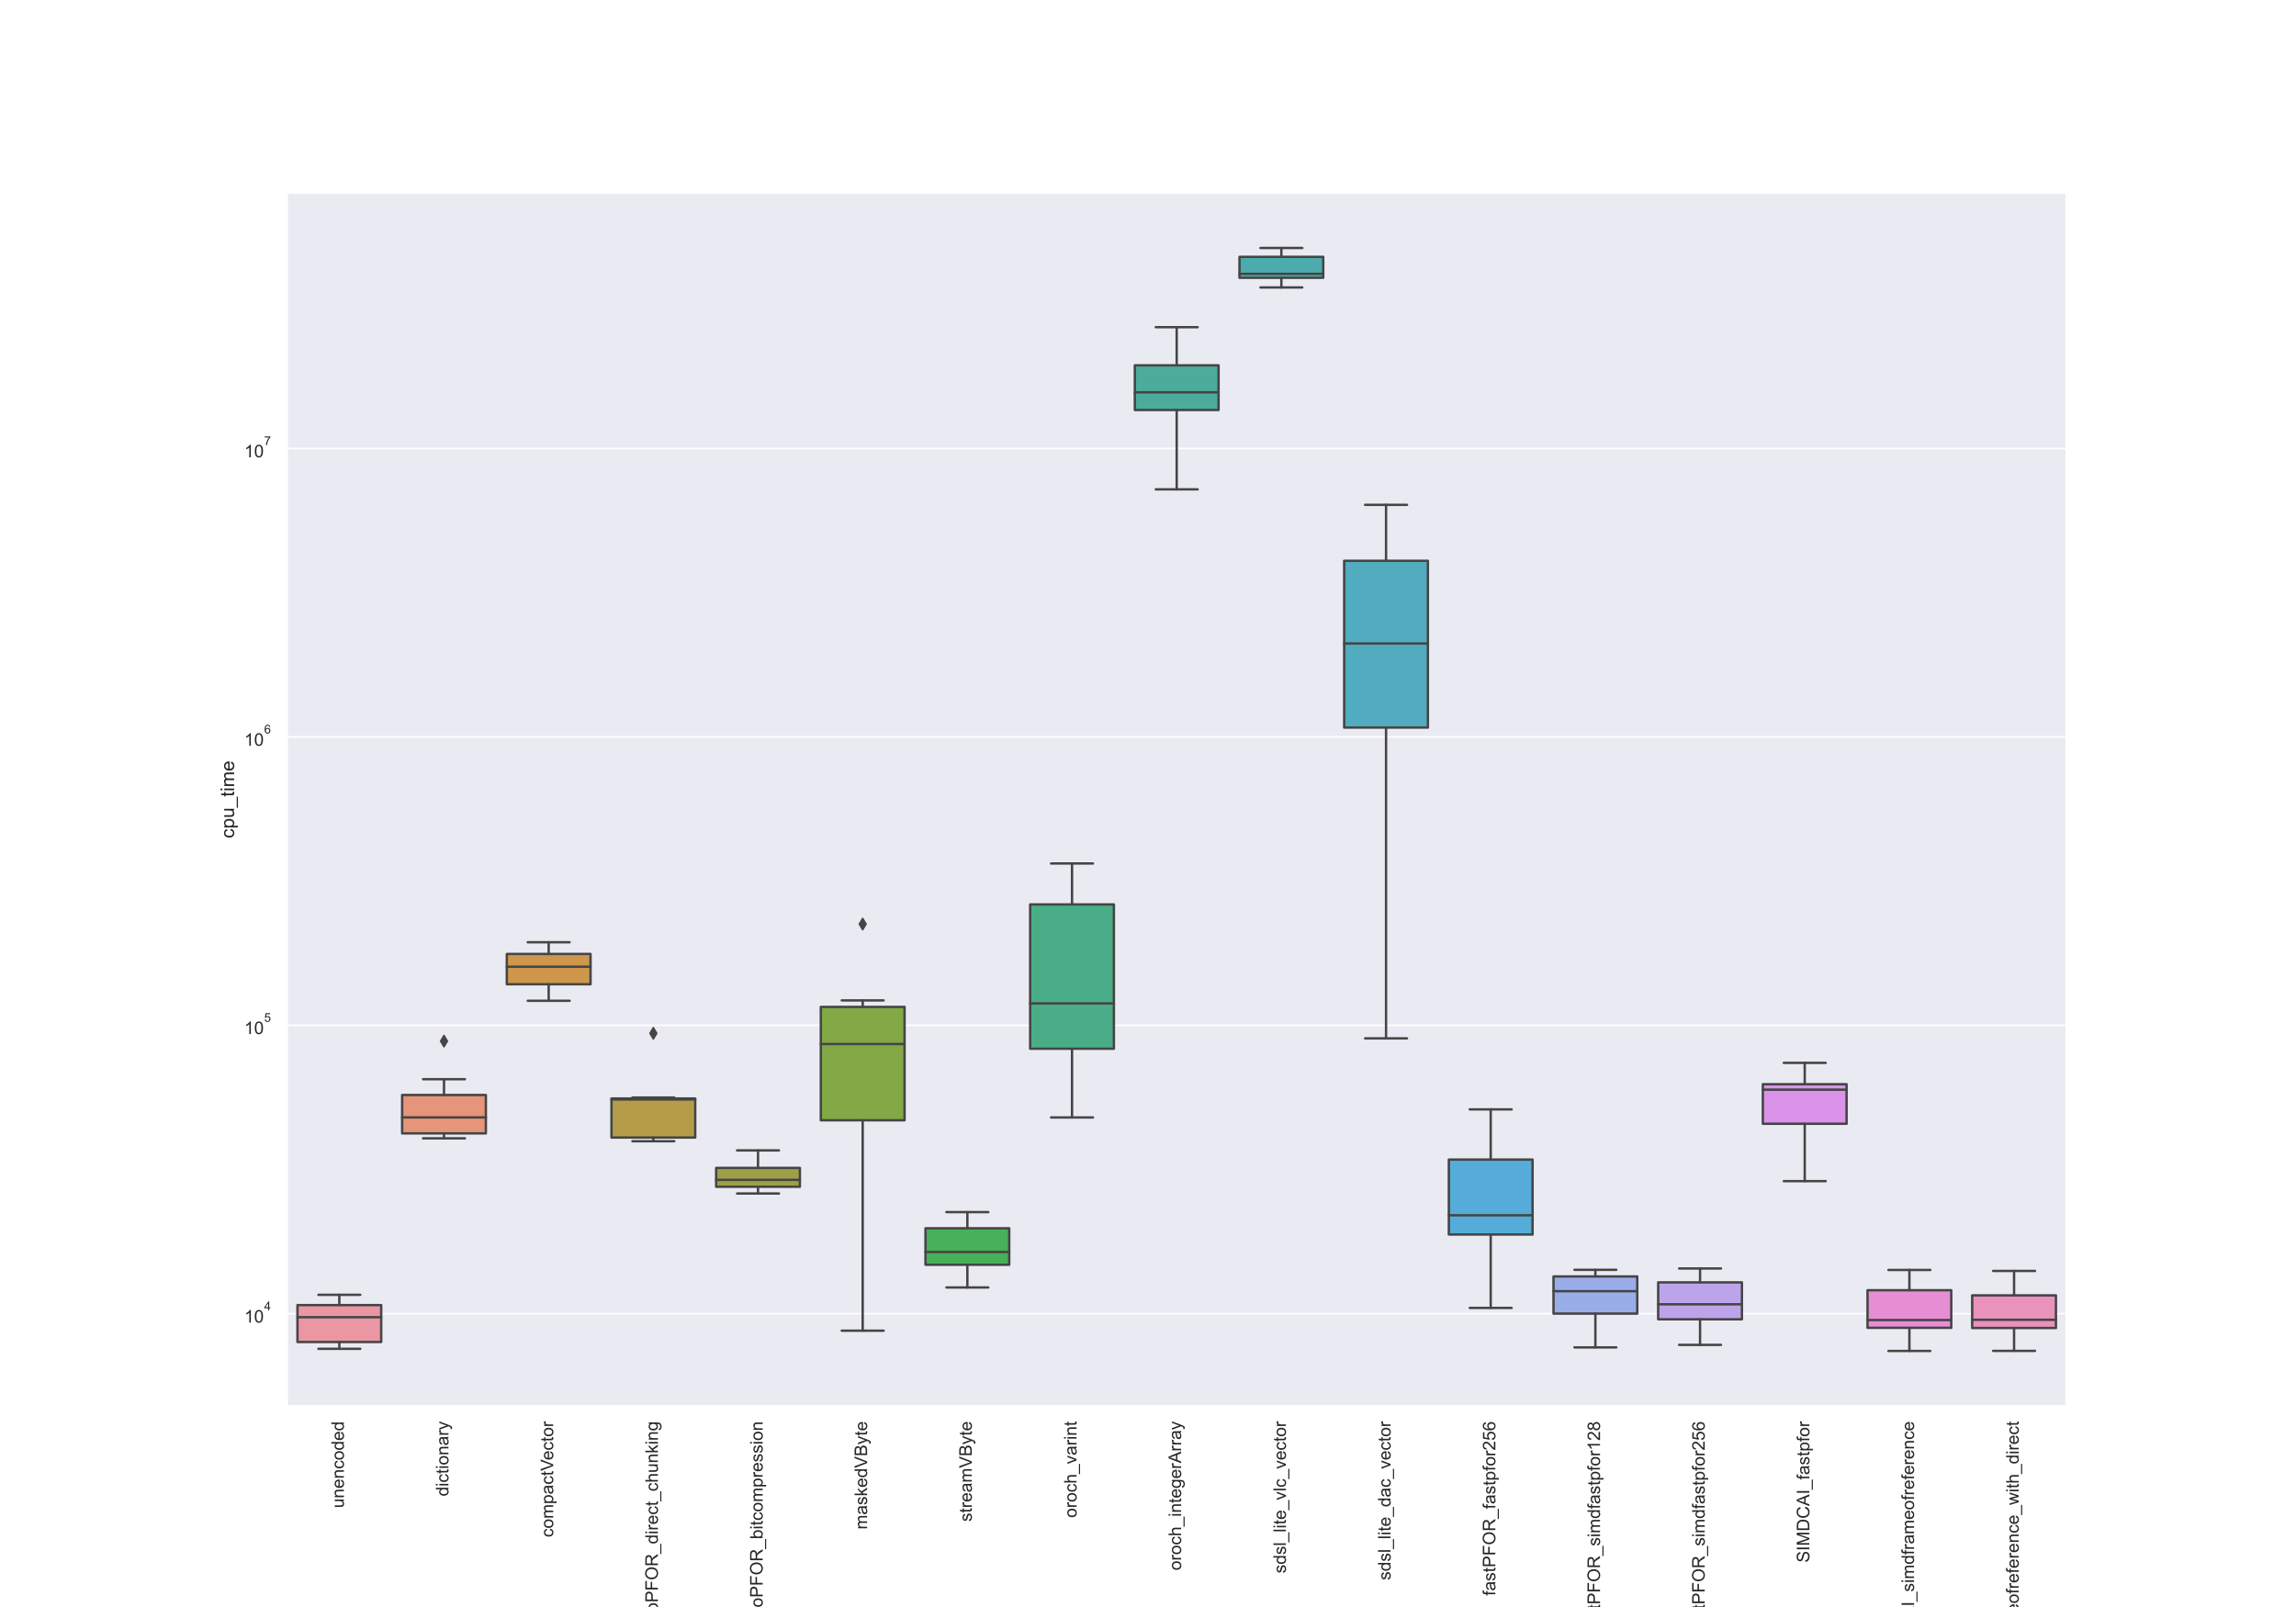 <?xml version="1.0" encoding="utf-8" standalone="no"?>
<!DOCTYPE svg PUBLIC "-//W3C//DTD SVG 1.1//EN"
  "http://www.w3.org/Graphics/SVG/1.1/DTD/svg11.dtd">
<!-- Created with matplotlib (https://matplotlib.org/) -->
<svg height="1008pt" version="1.1" viewBox="0 0 1440 1008" width="1440pt" xmlns="http://www.w3.org/2000/svg" xmlns:xlink="http://www.w3.org/1999/xlink">
 <defs>
  <style type="text/css">*{stroke-linecap:butt;stroke-linejoin:round;}</style>
 </defs>
 <g id="figure_1">
  <g id="patch_1">
   <path d="M 0 1008 
L 1440 1008 
L 1440 0 
L 0 0 
z
" style="fill:#ffffff;"/>
  </g>
  <g id="axes_1">
   <g id="patch_2">
    <path d="M 180 882 
L 1296 882 
L 1296 120.96 
L 180 120.96 
z
" style="fill:#eaeaf2;"/>
   </g>
   <g id="matplotlib.axis_1">
    <g id="xtick_1">
     <g id="text_1">
      <!-- unencoded -->
      <g style="fill:#262626;" transform="translate(215.667 945.936)rotate(-90)scale(0.11 -0.11)">
       <defs>
        <path d="M 40.578 0 
L 40.578 7.625 
Q 34.516 -1.172 24.125 -1.172 
Q 19.531 -1.172 15.547 0.578 
Q 11.578 2.344 9.641 5 
Q 7.719 7.672 6.938 11.531 
Q 6.391 14.109 6.391 19.734 
L 6.391 51.859 
L 15.188 51.859 
L 15.188 23.094 
Q 15.188 16.219 15.719 13.812 
Q 16.547 10.359 19.234 8.375 
Q 21.922 6.391 25.875 6.391 
Q 29.828 6.391 33.297 8.422 
Q 36.766 10.453 38.203 13.938 
Q 39.656 17.438 39.656 24.078 
L 39.656 51.859 
L 48.438 51.859 
L 48.438 0 
z
" id="ArialMT-117"/>
        <path d="M 6.594 0 
L 6.594 51.859 
L 14.5 51.859 
L 14.5 44.484 
Q 20.219 53.031 31 53.031 
Q 35.688 53.031 39.625 51.344 
Q 43.562 49.656 45.516 46.922 
Q 47.469 44.188 48.25 40.438 
Q 48.734 37.984 48.734 31.891 
L 48.734 0 
L 39.938 0 
L 39.938 31.547 
Q 39.938 36.922 38.906 39.578 
Q 37.891 42.234 35.281 43.812 
Q 32.672 45.406 29.156 45.406 
Q 23.531 45.406 19.453 41.844 
Q 15.375 38.281 15.375 28.328 
L 15.375 0 
z
" id="ArialMT-110"/>
        <path d="M 42.094 16.703 
L 51.172 15.578 
Q 49.031 7.625 43.219 3.219 
Q 37.406 -1.172 28.375 -1.172 
Q 17 -1.172 10.328 5.828 
Q 3.656 12.844 3.656 25.484 
Q 3.656 38.578 10.391 45.797 
Q 17.141 53.031 27.875 53.031 
Q 38.281 53.031 44.875 45.953 
Q 51.469 38.875 51.469 26.031 
Q 51.469 25.25 51.422 23.688 
L 12.75 23.688 
Q 13.234 15.141 17.578 10.594 
Q 21.922 6.062 28.422 6.062 
Q 33.25 6.062 36.672 8.594 
Q 40.094 11.141 42.094 16.703 
z
M 13.234 30.906 
L 42.188 30.906 
Q 41.609 37.453 38.875 40.719 
Q 34.672 45.797 27.984 45.797 
Q 21.922 45.797 17.797 41.75 
Q 13.672 37.703 13.234 30.906 
z
" id="ArialMT-101"/>
        <path d="M 40.438 19 
L 49.078 17.875 
Q 47.656 8.938 41.812 3.875 
Q 35.984 -1.172 27.484 -1.172 
Q 16.844 -1.172 10.375 5.781 
Q 3.906 12.75 3.906 25.734 
Q 3.906 34.125 6.688 40.422 
Q 9.469 46.734 15.156 49.875 
Q 20.844 53.031 27.547 53.031 
Q 35.984 53.031 41.359 48.75 
Q 46.734 44.484 48.25 36.625 
L 39.703 35.297 
Q 38.484 40.531 35.375 43.156 
Q 32.281 45.797 27.875 45.797 
Q 21.234 45.797 17.078 41.031 
Q 12.938 36.281 12.938 25.984 
Q 12.938 15.531 16.938 10.797 
Q 20.953 6.062 27.391 6.062 
Q 32.562 6.062 36.031 9.234 
Q 39.5 12.406 40.438 19 
z
" id="ArialMT-99"/>
        <path d="M 3.328 25.922 
Q 3.328 40.328 11.328 47.266 
Q 18.016 53.031 27.641 53.031 
Q 38.328 53.031 45.109 46.016 
Q 51.906 39.016 51.906 26.656 
Q 51.906 16.656 48.906 10.906 
Q 45.906 5.172 40.156 2 
Q 34.422 -1.172 27.641 -1.172 
Q 16.75 -1.172 10.031 5.812 
Q 3.328 12.797 3.328 25.922 
z
M 12.359 25.922 
Q 12.359 15.969 16.703 11.016 
Q 21.047 6.062 27.641 6.062 
Q 34.188 6.062 38.531 11.031 
Q 42.875 16.016 42.875 26.219 
Q 42.875 35.844 38.5 40.797 
Q 34.125 45.75 27.641 45.75 
Q 21.047 45.75 16.703 40.812 
Q 12.359 35.891 12.359 25.922 
z
" id="ArialMT-111"/>
        <path d="M 40.234 0 
L 40.234 6.547 
Q 35.297 -1.172 25.734 -1.172 
Q 19.531 -1.172 14.328 2.25 
Q 9.125 5.672 6.266 11.797 
Q 3.422 17.922 3.422 25.875 
Q 3.422 33.641 6 39.969 
Q 8.594 46.297 13.766 49.656 
Q 18.953 53.031 25.344 53.031 
Q 30.031 53.031 33.688 51.047 
Q 37.359 49.078 39.656 45.906 
L 39.656 71.578 
L 48.391 71.578 
L 48.391 0 
z
M 12.453 25.875 
Q 12.453 15.922 16.641 10.984 
Q 20.844 6.062 26.562 6.062 
Q 32.328 6.062 36.344 10.766 
Q 40.375 15.484 40.375 25.141 
Q 40.375 35.797 36.266 40.766 
Q 32.172 45.75 26.172 45.75 
Q 20.312 45.75 16.375 40.969 
Q 12.453 36.188 12.453 25.875 
z
" id="ArialMT-100"/>
       </defs>
       <use xlink:href="#ArialMT-117"/>
       <use x="55.615" xlink:href="#ArialMT-110"/>
       <use x="111.23" xlink:href="#ArialMT-101"/>
       <use x="166.846" xlink:href="#ArialMT-110"/>
       <use x="222.461" xlink:href="#ArialMT-99"/>
       <use x="272.461" xlink:href="#ArialMT-111"/>
       <use x="328.076" xlink:href="#ArialMT-100"/>
       <use x="383.691" xlink:href="#ArialMT-101"/>
       <use x="439.307" xlink:href="#ArialMT-100"/>
      </g>
     </g>
    </g>
    <g id="xtick_2">
     <g id="text_2">
      <!-- dictionary -->
      <g style="fill:#262626;" transform="translate(281.25 938.575)rotate(-90)scale(0.11 -0.11)">
       <defs>
        <path d="M 6.641 61.469 
L 6.641 71.578 
L 15.438 71.578 
L 15.438 61.469 
z
M 6.641 0 
L 6.641 51.859 
L 15.438 51.859 
L 15.438 0 
z
" id="ArialMT-105"/>
        <path d="M 25.781 7.859 
L 27.047 0.094 
Q 23.344 -0.688 20.406 -0.688 
Q 15.625 -0.688 12.984 0.828 
Q 10.359 2.344 9.281 4.812 
Q 8.203 7.281 8.203 15.188 
L 8.203 45.016 
L 1.766 45.016 
L 1.766 51.859 
L 8.203 51.859 
L 8.203 64.703 
L 16.938 69.969 
L 16.938 51.859 
L 25.781 51.859 
L 25.781 45.016 
L 16.938 45.016 
L 16.938 14.703 
Q 16.938 10.938 17.406 9.859 
Q 17.875 8.797 18.922 8.156 
Q 19.969 7.516 21.922 7.516 
Q 23.391 7.516 25.781 7.859 
z
" id="ArialMT-116"/>
        <path d="M 40.438 6.391 
Q 35.547 2.25 31.031 0.531 
Q 26.516 -1.172 21.344 -1.172 
Q 12.797 -1.172 8.203 3 
Q 3.609 7.172 3.609 13.672 
Q 3.609 17.484 5.344 20.625 
Q 7.078 23.781 9.891 25.688 
Q 12.703 27.594 16.219 28.562 
Q 18.797 29.25 24.031 29.891 
Q 34.672 31.156 39.703 32.906 
Q 39.75 34.719 39.75 35.203 
Q 39.75 40.578 37.25 42.781 
Q 33.891 45.75 27.25 45.75 
Q 21.047 45.75 18.094 43.578 
Q 15.141 41.406 13.719 35.891 
L 5.125 37.062 
Q 6.297 42.578 8.984 45.969 
Q 11.672 49.359 16.75 51.188 
Q 21.828 53.031 28.516 53.031 
Q 35.156 53.031 39.297 51.469 
Q 43.453 49.906 45.406 47.531 
Q 47.359 45.172 48.141 41.547 
Q 48.578 39.312 48.578 33.453 
L 48.578 21.734 
Q 48.578 9.469 49.141 6.219 
Q 49.703 2.984 51.375 0 
L 42.188 0 
Q 40.828 2.734 40.438 6.391 
z
M 39.703 26.031 
Q 34.906 24.078 25.344 22.703 
Q 19.922 21.922 17.672 20.938 
Q 15.438 19.969 14.203 18.094 
Q 12.984 16.219 12.984 13.922 
Q 12.984 10.406 15.641 8.062 
Q 18.312 5.719 23.438 5.719 
Q 28.516 5.719 32.469 7.938 
Q 36.422 10.156 38.281 14.016 
Q 39.703 17 39.703 22.797 
z
" id="ArialMT-97"/>
        <path d="M 6.5 0 
L 6.5 51.859 
L 14.406 51.859 
L 14.406 44 
Q 17.438 49.516 20 51.266 
Q 22.562 53.031 25.641 53.031 
Q 30.078 53.031 34.672 50.203 
L 31.641 42.047 
Q 28.422 43.953 25.203 43.953 
Q 22.312 43.953 20.016 42.219 
Q 17.719 40.484 16.75 37.406 
Q 15.281 32.719 15.281 27.156 
L 15.281 0 
z
" id="ArialMT-114"/>
        <path d="M 6.203 -19.969 
L 5.219 -11.719 
Q 8.109 -12.5 10.25 -12.5 
Q 13.188 -12.5 14.938 -11.516 
Q 16.703 -10.547 17.828 -8.797 
Q 18.656 -7.469 20.516 -2.25 
Q 20.75 -1.516 21.297 -0.094 
L 1.609 51.859 
L 11.078 51.859 
L 21.875 21.828 
Q 23.969 16.109 25.641 9.812 
Q 27.156 15.875 29.25 21.625 
L 40.328 51.859 
L 49.125 51.859 
L 29.391 -0.875 
Q 26.219 -9.422 24.469 -12.641 
Q 22.125 -17 19.094 -19.016 
Q 16.062 -21.047 11.859 -21.047 
Q 9.328 -21.047 6.203 -19.969 
z
" id="ArialMT-121"/>
       </defs>
       <use xlink:href="#ArialMT-100"/>
       <use x="55.615" xlink:href="#ArialMT-105"/>
       <use x="77.832" xlink:href="#ArialMT-99"/>
       <use x="127.832" xlink:href="#ArialMT-116"/>
       <use x="155.615" xlink:href="#ArialMT-105"/>
       <use x="177.832" xlink:href="#ArialMT-111"/>
       <use x="233.447" xlink:href="#ArialMT-110"/>
       <use x="289.062" xlink:href="#ArialMT-97"/>
       <use x="344.678" xlink:href="#ArialMT-114"/>
       <use x="377.979" xlink:href="#ArialMT-121"/>
      </g>
     </g>
    </g>
    <g id="xtick_3">
     <g id="text_3">
      <!-- compactVector -->
      <g style="fill:#262626;" transform="translate(346.961 964.255)rotate(-90)scale(0.11 -0.11)">
       <defs>
        <path d="M 6.594 0 
L 6.594 51.859 
L 14.453 51.859 
L 14.453 44.578 
Q 16.891 48.391 20.938 50.703 
Q 25 53.031 30.172 53.031 
Q 35.938 53.031 39.625 50.641 
Q 43.312 48.25 44.828 43.953 
Q 50.984 53.031 60.844 53.031 
Q 68.562 53.031 72.703 48.75 
Q 76.859 44.484 76.859 35.594 
L 76.859 0 
L 68.109 0 
L 68.109 32.672 
Q 68.109 37.938 67.25 40.25 
Q 66.406 42.578 64.156 43.984 
Q 61.922 45.406 58.891 45.406 
Q 53.422 45.406 49.797 41.766 
Q 46.188 38.141 46.188 30.125 
L 46.188 0 
L 37.406 0 
L 37.406 33.688 
Q 37.406 39.547 35.25 42.469 
Q 33.109 45.406 28.219 45.406 
Q 24.516 45.406 21.359 43.453 
Q 18.219 41.5 16.797 37.734 
Q 15.375 33.984 15.375 26.906 
L 15.375 0 
z
" id="ArialMT-109"/>
        <path d="M 6.594 -19.875 
L 6.594 51.859 
L 14.594 51.859 
L 14.594 45.125 
Q 17.438 49.078 21 51.047 
Q 24.562 53.031 29.641 53.031 
Q 36.281 53.031 41.359 49.609 
Q 46.438 46.188 49.016 39.953 
Q 51.609 33.734 51.609 26.312 
Q 51.609 18.359 48.75 11.984 
Q 45.906 5.609 40.453 2.219 
Q 35.016 -1.172 29 -1.172 
Q 24.609 -1.172 21.109 0.688 
Q 17.625 2.547 15.375 5.375 
L 15.375 -19.875 
z
M 14.547 25.641 
Q 14.547 15.625 18.594 10.844 
Q 22.656 6.062 28.422 6.062 
Q 34.281 6.062 38.453 11.016 
Q 42.625 15.969 42.625 26.375 
Q 42.625 36.281 38.547 41.203 
Q 34.469 46.141 28.812 46.141 
Q 23.188 46.141 18.859 40.891 
Q 14.547 35.641 14.547 25.641 
z
" id="ArialMT-112"/>
        <path d="M 28.172 0 
L 0.438 71.578 
L 10.688 71.578 
L 29.297 19.578 
Q 31.547 13.328 33.062 7.859 
Q 34.719 13.719 36.922 19.578 
L 56.25 71.578 
L 65.922 71.578 
L 37.891 0 
z
" id="ArialMT-86"/>
       </defs>
       <use xlink:href="#ArialMT-99"/>
       <use x="50" xlink:href="#ArialMT-111"/>
       <use x="105.615" xlink:href="#ArialMT-109"/>
       <use x="188.916" xlink:href="#ArialMT-112"/>
       <use x="244.531" xlink:href="#ArialMT-97"/>
       <use x="300.146" xlink:href="#ArialMT-99"/>
       <use x="350.146" xlink:href="#ArialMT-116"/>
       <use x="377.93" xlink:href="#ArialMT-86"/>
       <use x="439.129" xlink:href="#ArialMT-101"/>
       <use x="494.744" xlink:href="#ArialMT-99"/>
       <use x="544.744" xlink:href="#ArialMT-116"/>
       <use x="572.527" xlink:href="#ArialMT-111"/>
       <use x="628.143" xlink:href="#ArialMT-114"/>
      </g>
     </g>
    </g>
    <g id="xtick_4">
     <g id="text_4">
      <!-- turboPFOR_direct_chunking -->
      <g style="fill:#262626;" transform="translate(412.614 1030.286)rotate(-90)scale(0.11 -0.11)">
       <defs>
        <path d="M 14.703 0 
L 6.547 0 
L 6.547 71.578 
L 15.328 71.578 
L 15.328 46.047 
Q 20.906 53.031 29.547 53.031 
Q 34.328 53.031 38.594 51.094 
Q 42.875 49.172 45.625 45.672 
Q 48.391 42.188 49.953 37.25 
Q 51.516 32.328 51.516 26.703 
Q 51.516 13.375 44.922 6.094 
Q 38.328 -1.172 29.109 -1.172 
Q 19.922 -1.172 14.703 6.5 
z
M 14.594 26.312 
Q 14.594 17 17.141 12.844 
Q 21.297 6.062 28.375 6.062 
Q 34.125 6.062 38.328 11.062 
Q 42.531 16.062 42.531 25.984 
Q 42.531 36.141 38.5 40.969 
Q 34.469 45.797 28.766 45.797 
Q 23 45.797 18.797 40.797 
Q 14.594 35.797 14.594 26.312 
z
" id="ArialMT-98"/>
        <path d="M 7.719 0 
L 7.719 71.578 
L 34.719 71.578 
Q 41.844 71.578 45.609 70.906 
Q 50.875 70.016 54.438 67.547 
Q 58.016 65.094 60.188 60.641 
Q 62.359 56.203 62.359 50.875 
Q 62.359 41.75 56.547 35.422 
Q 50.734 29.109 35.547 29.109 
L 17.188 29.109 
L 17.188 0 
z
M 17.188 37.547 
L 35.688 37.547 
Q 44.875 37.547 48.734 40.969 
Q 52.594 44.391 52.594 50.594 
Q 52.594 55.078 50.312 58.266 
Q 48.047 61.469 44.344 62.5 
Q 41.938 63.141 35.5 63.141 
L 17.188 63.141 
z
" id="ArialMT-80"/>
        <path d="M 8.203 0 
L 8.203 71.578 
L 56.5 71.578 
L 56.5 63.141 
L 17.672 63.141 
L 17.672 40.969 
L 51.266 40.969 
L 51.266 32.516 
L 17.672 32.516 
L 17.672 0 
z
" id="ArialMT-70"/>
        <path d="M 4.828 34.859 
Q 4.828 52.688 14.391 62.766 
Q 23.969 72.859 39.109 72.859 
Q 49.031 72.859 56.984 68.109 
Q 64.938 63.375 69.109 54.906 
Q 73.297 46.438 73.297 35.688 
Q 73.297 24.812 68.891 16.219 
Q 64.5 7.625 56.438 3.203 
Q 48.391 -1.219 39.062 -1.219 
Q 28.953 -1.219 20.984 3.656 
Q 13.031 8.547 8.922 16.984 
Q 4.828 25.438 4.828 34.859 
z
M 14.594 34.719 
Q 14.594 21.781 21.547 14.328 
Q 28.516 6.891 39.016 6.891 
Q 49.703 6.891 56.609 14.406 
Q 63.531 21.922 63.531 35.75 
Q 63.531 44.484 60.578 51 
Q 57.625 57.516 51.922 61.109 
Q 46.234 64.703 39.156 64.703 
Q 29.109 64.703 21.844 57.781 
Q 14.594 50.875 14.594 34.719 
z
" id="ArialMT-79"/>
        <path d="M 7.859 0 
L 7.859 71.578 
L 39.594 71.578 
Q 49.172 71.578 54.141 69.641 
Q 59.125 67.719 62.109 62.828 
Q 65.094 57.953 65.094 52.047 
Q 65.094 44.438 60.156 39.203 
Q 55.219 33.984 44.922 32.562 
Q 48.688 30.766 50.641 29 
Q 54.781 25.203 58.5 19.484 
L 70.953 0 
L 59.031 0 
L 49.562 14.891 
Q 45.406 21.344 42.719 24.75 
Q 40.047 28.172 37.922 29.531 
Q 35.797 30.906 33.594 31.453 
Q 31.984 31.781 28.328 31.781 
L 17.328 31.781 
L 17.328 0 
z
M 17.328 39.984 
L 37.703 39.984 
Q 44.188 39.984 47.844 41.328 
Q 51.516 42.672 53.422 45.625 
Q 55.328 48.578 55.328 52.047 
Q 55.328 57.125 51.641 60.391 
Q 47.953 63.672 39.984 63.672 
L 17.328 63.672 
z
" id="ArialMT-82"/>
        <path d="M -1.516 -19.875 
L -1.516 -13.531 
L 56.734 -13.531 
L 56.734 -19.875 
z
" id="ArialMT-95"/>
        <path d="M 6.594 0 
L 6.594 71.578 
L 15.375 71.578 
L 15.375 45.906 
Q 21.531 53.031 30.906 53.031 
Q 36.672 53.031 40.922 50.75 
Q 45.172 48.484 47 44.484 
Q 48.828 40.484 48.828 32.859 
L 48.828 0 
L 40.047 0 
L 40.047 32.859 
Q 40.047 39.453 37.188 42.453 
Q 34.328 45.453 29.109 45.453 
Q 25.203 45.453 21.75 43.422 
Q 18.312 41.406 16.844 37.938 
Q 15.375 34.469 15.375 28.375 
L 15.375 0 
z
" id="ArialMT-104"/>
        <path d="M 6.641 0 
L 6.641 71.578 
L 15.438 71.578 
L 15.438 30.766 
L 36.234 51.859 
L 47.609 51.859 
L 27.781 32.625 
L 49.609 0 
L 38.766 0 
L 21.625 26.516 
L 15.438 20.562 
L 15.438 0 
z
" id="ArialMT-107"/>
        <path d="M 4.984 -4.297 
L 13.531 -5.562 
Q 14.062 -9.516 16.5 -11.328 
Q 19.781 -13.766 25.438 -13.766 
Q 31.547 -13.766 34.859 -11.328 
Q 38.188 -8.891 39.359 -4.5 
Q 40.047 -1.812 39.984 6.781 
Q 34.234 0 25.641 0 
Q 14.938 0 9.078 7.719 
Q 3.219 15.438 3.219 26.219 
Q 3.219 33.641 5.906 39.906 
Q 8.594 46.188 13.688 49.609 
Q 18.797 53.031 25.688 53.031 
Q 34.859 53.031 40.828 45.609 
L 40.828 51.859 
L 48.922 51.859 
L 48.922 7.031 
Q 48.922 -5.078 46.453 -10.125 
Q 44 -15.188 38.641 -18.109 
Q 33.297 -21.047 25.484 -21.047 
Q 16.219 -21.047 10.5 -16.875 
Q 4.781 -12.703 4.984 -4.297 
z
M 12.25 26.859 
Q 12.25 16.656 16.297 11.969 
Q 20.359 7.281 26.469 7.281 
Q 32.516 7.281 36.609 11.938 
Q 40.719 16.609 40.719 26.562 
Q 40.719 36.078 36.5 40.906 
Q 32.281 45.75 26.312 45.75 
Q 20.453 45.75 16.344 40.984 
Q 12.25 36.234 12.25 26.859 
z
" id="ArialMT-103"/>
       </defs>
       <use xlink:href="#ArialMT-116"/>
       <use x="27.783" xlink:href="#ArialMT-117"/>
       <use x="83.398" xlink:href="#ArialMT-114"/>
       <use x="116.699" xlink:href="#ArialMT-98"/>
       <use x="172.314" xlink:href="#ArialMT-111"/>
       <use x="227.93" xlink:href="#ArialMT-80"/>
       <use x="294.629" xlink:href="#ArialMT-70"/>
       <use x="355.713" xlink:href="#ArialMT-79"/>
       <use x="433.496" xlink:href="#ArialMT-82"/>
       <use x="505.713" xlink:href="#ArialMT-95"/>
       <use x="561.328" xlink:href="#ArialMT-100"/>
       <use x="616.943" xlink:href="#ArialMT-105"/>
       <use x="639.16" xlink:href="#ArialMT-114"/>
       <use x="672.461" xlink:href="#ArialMT-101"/>
       <use x="728.076" xlink:href="#ArialMT-99"/>
       <use x="778.076" xlink:href="#ArialMT-116"/>
       <use x="805.859" xlink:href="#ArialMT-95"/>
       <use x="861.475" xlink:href="#ArialMT-99"/>
       <use x="911.475" xlink:href="#ArialMT-104"/>
       <use x="967.09" xlink:href="#ArialMT-117"/>
       <use x="1022.705" xlink:href="#ArialMT-110"/>
       <use x="1078.32" xlink:href="#ArialMT-107"/>
       <use x="1128.32" xlink:href="#ArialMT-105"/>
       <use x="1150.537" xlink:href="#ArialMT-110"/>
       <use x="1206.152" xlink:href="#ArialMT-103"/>
      </g>
     </g>
    </g>
    <g id="xtick_5">
     <g id="text_5">
      <!-- turboPFOR_bitcompression -->
      <g style="fill:#262626;" transform="translate(478.326 1027.214)rotate(-90)scale(0.11 -0.11)">
       <defs>
        <path d="M 3.078 15.484 
L 11.766 16.844 
Q 12.5 11.625 15.844 8.844 
Q 19.188 6.062 25.203 6.062 
Q 31.25 6.062 34.172 8.516 
Q 37.109 10.984 37.109 14.312 
Q 37.109 17.281 34.516 19 
Q 32.719 20.172 25.531 21.969 
Q 15.875 24.422 12.141 26.203 
Q 8.406 27.984 6.469 31.125 
Q 4.547 34.281 4.547 38.094 
Q 4.547 41.547 6.125 44.5 
Q 7.719 47.469 10.453 49.422 
Q 12.5 50.922 16.031 51.969 
Q 19.578 53.031 23.641 53.031 
Q 29.734 53.031 34.344 51.266 
Q 38.969 49.516 41.156 46.5 
Q 43.359 43.5 44.188 38.484 
L 35.594 37.312 
Q 35.016 41.312 32.203 43.547 
Q 29.391 45.797 24.266 45.797 
Q 18.219 45.797 15.625 43.797 
Q 13.031 41.797 13.031 39.109 
Q 13.031 37.406 14.109 36.031 
Q 15.188 34.625 17.484 33.688 
Q 18.797 33.203 25.25 31.453 
Q 34.578 28.953 38.25 27.359 
Q 41.938 25.781 44.031 22.75 
Q 46.141 19.734 46.141 15.234 
Q 46.141 10.844 43.578 6.953 
Q 41.016 3.078 36.172 0.953 
Q 31.344 -1.172 25.25 -1.172 
Q 15.141 -1.172 9.844 3.031 
Q 4.547 7.234 3.078 15.484 
z
" id="ArialMT-115"/>
       </defs>
       <use xlink:href="#ArialMT-116"/>
       <use x="27.783" xlink:href="#ArialMT-117"/>
       <use x="83.398" xlink:href="#ArialMT-114"/>
       <use x="116.699" xlink:href="#ArialMT-98"/>
       <use x="172.314" xlink:href="#ArialMT-111"/>
       <use x="227.93" xlink:href="#ArialMT-80"/>
       <use x="294.629" xlink:href="#ArialMT-70"/>
       <use x="355.713" xlink:href="#ArialMT-79"/>
       <use x="433.496" xlink:href="#ArialMT-82"/>
       <use x="505.713" xlink:href="#ArialMT-95"/>
       <use x="561.328" xlink:href="#ArialMT-98"/>
       <use x="616.943" xlink:href="#ArialMT-105"/>
       <use x="639.16" xlink:href="#ArialMT-116"/>
       <use x="666.943" xlink:href="#ArialMT-99"/>
       <use x="716.943" xlink:href="#ArialMT-111"/>
       <use x="772.559" xlink:href="#ArialMT-109"/>
       <use x="855.859" xlink:href="#ArialMT-112"/>
       <use x="911.475" xlink:href="#ArialMT-114"/>
       <use x="944.775" xlink:href="#ArialMT-101"/>
       <use x="1000.391" xlink:href="#ArialMT-115"/>
       <use x="1050.391" xlink:href="#ArialMT-115"/>
       <use x="1100.391" xlink:href="#ArialMT-105"/>
       <use x="1122.607" xlink:href="#ArialMT-111"/>
       <use x="1178.223" xlink:href="#ArialMT-110"/>
      </g>
     </g>
    </g>
    <g id="xtick_6">
     <g id="text_6">
      <!-- maskedVByte -->
      <g style="fill:#262626;" transform="translate(543.838 959.361)rotate(-90)scale(0.11 -0.11)">
       <defs>
        <path d="M 7.328 0 
L 7.328 71.578 
L 34.188 71.578 
Q 42.391 71.578 47.344 69.406 
Q 52.297 67.234 55.094 62.719 
Q 57.906 58.203 57.906 53.266 
Q 57.906 48.688 55.422 44.625 
Q 52.938 40.578 47.906 38.094 
Q 54.391 36.188 57.875 31.594 
Q 61.375 27 61.375 20.75 
Q 61.375 15.719 59.25 11.391 
Q 57.125 7.078 54 4.734 
Q 50.875 2.391 46.156 1.188 
Q 41.453 0 34.625 0 
z
M 16.797 41.5 
L 32.281 41.5 
Q 38.578 41.5 41.312 42.328 
Q 44.922 43.406 46.75 45.891 
Q 48.578 48.391 48.578 52.156 
Q 48.578 55.719 46.875 58.422 
Q 45.172 61.141 41.984 62.141 
Q 38.812 63.141 31.109 63.141 
L 16.797 63.141 
z
M 16.797 8.453 
L 34.625 8.453 
Q 39.203 8.453 41.062 8.797 
Q 44.344 9.375 46.531 10.734 
Q 48.734 12.109 50.141 14.719 
Q 51.562 17.328 51.562 20.75 
Q 51.562 24.75 49.516 27.703 
Q 47.469 30.672 43.828 31.859 
Q 40.188 33.062 33.344 33.062 
L 16.797 33.062 
z
" id="ArialMT-66"/>
       </defs>
       <use xlink:href="#ArialMT-109"/>
       <use x="83.301" xlink:href="#ArialMT-97"/>
       <use x="138.916" xlink:href="#ArialMT-115"/>
       <use x="188.916" xlink:href="#ArialMT-107"/>
       <use x="238.916" xlink:href="#ArialMT-101"/>
       <use x="294.531" xlink:href="#ArialMT-100"/>
       <use x="350.146" xlink:href="#ArialMT-86"/>
       <use x="416.846" xlink:href="#ArialMT-66"/>
       <use x="483.545" xlink:href="#ArialMT-121"/>
       <use x="533.545" xlink:href="#ArialMT-116"/>
       <use x="561.328" xlink:href="#ArialMT-101"/>
      </g>
     </g>
    </g>
    <g id="xtick_7">
     <g id="text_7">
      <!-- streamVByte -->
      <g style="fill:#262626;" transform="translate(609.485 954.463)rotate(-90)scale(0.11 -0.11)">
       <use xlink:href="#ArialMT-115"/>
       <use x="50" xlink:href="#ArialMT-116"/>
       <use x="77.783" xlink:href="#ArialMT-114"/>
       <use x="111.084" xlink:href="#ArialMT-101"/>
       <use x="166.699" xlink:href="#ArialMT-97"/>
       <use x="222.314" xlink:href="#ArialMT-109"/>
       <use x="305.615" xlink:href="#ArialMT-86"/>
       <use x="372.314" xlink:href="#ArialMT-66"/>
       <use x="439.014" xlink:href="#ArialMT-121"/>
       <use x="489.014" xlink:href="#ArialMT-116"/>
       <use x="516.797" xlink:href="#ArialMT-101"/>
      </g>
     </g>
    </g>
    <g id="xtick_8">
     <g id="text_8">
      <!-- oroch_varint -->
      <g style="fill:#262626;" transform="translate(675.197 952.028)rotate(-90)scale(0.11 -0.11)">
       <defs>
        <path d="M 21 0 
L 1.266 51.859 
L 10.547 51.859 
L 21.688 20.797 
Q 23.484 15.766 25 10.359 
Q 26.172 14.453 28.266 20.219 
L 39.797 51.859 
L 48.828 51.859 
L 29.203 0 
z
" id="ArialMT-118"/>
       </defs>
       <use xlink:href="#ArialMT-111"/>
       <use x="55.615" xlink:href="#ArialMT-114"/>
       <use x="88.916" xlink:href="#ArialMT-111"/>
       <use x="144.531" xlink:href="#ArialMT-99"/>
       <use x="194.531" xlink:href="#ArialMT-104"/>
       <use x="250.146" xlink:href="#ArialMT-95"/>
       <use x="305.762" xlink:href="#ArialMT-118"/>
       <use x="355.762" xlink:href="#ArialMT-97"/>
       <use x="411.377" xlink:href="#ArialMT-114"/>
       <use x="444.678" xlink:href="#ArialMT-105"/>
       <use x="466.895" xlink:href="#ArialMT-110"/>
       <use x="522.51" xlink:href="#ArialMT-116"/>
      </g>
     </g>
    </g>
    <g id="xtick_9">
     <g id="text_9">
      <!-- oroch_integerArray -->
      <g style="fill:#262626;" transform="translate(740.779 985.041)rotate(-90)scale(0.11 -0.11)">
       <defs>
        <path d="M -0.141 0 
L 27.344 71.578 
L 37.547 71.578 
L 66.844 0 
L 56.062 0 
L 47.703 21.688 
L 17.781 21.688 
L 9.906 0 
z
M 20.516 29.391 
L 44.781 29.391 
L 37.312 49.219 
Q 33.891 58.25 32.234 64.062 
Q 30.859 57.172 28.375 50.391 
z
" id="ArialMT-65"/>
       </defs>
       <use xlink:href="#ArialMT-111"/>
       <use x="55.615" xlink:href="#ArialMT-114"/>
       <use x="88.916" xlink:href="#ArialMT-111"/>
       <use x="144.531" xlink:href="#ArialMT-99"/>
       <use x="194.531" xlink:href="#ArialMT-104"/>
       <use x="250.146" xlink:href="#ArialMT-95"/>
       <use x="305.762" xlink:href="#ArialMT-105"/>
       <use x="327.979" xlink:href="#ArialMT-110"/>
       <use x="383.594" xlink:href="#ArialMT-116"/>
       <use x="411.377" xlink:href="#ArialMT-101"/>
       <use x="466.992" xlink:href="#ArialMT-103"/>
       <use x="522.607" xlink:href="#ArialMT-101"/>
       <use x="578.223" xlink:href="#ArialMT-114"/>
       <use x="611.523" xlink:href="#ArialMT-65"/>
       <use x="678.223" xlink:href="#ArialMT-114"/>
       <use x="711.523" xlink:href="#ArialMT-114"/>
       <use x="744.824" xlink:href="#ArialMT-97"/>
       <use x="800.439" xlink:href="#ArialMT-121"/>
      </g>
     </g>
    </g>
    <g id="xtick_10">
     <g id="text_10">
      <!-- sdsl_lite_vlc_vector -->
      <g style="fill:#262626;" transform="translate(806.491 986.87)rotate(-90)scale(0.11 -0.11)">
       <defs>
        <path d="M 6.391 0 
L 6.391 71.578 
L 15.188 71.578 
L 15.188 0 
z
" id="ArialMT-108"/>
       </defs>
       <use xlink:href="#ArialMT-115"/>
       <use x="50" xlink:href="#ArialMT-100"/>
       <use x="105.615" xlink:href="#ArialMT-115"/>
       <use x="155.615" xlink:href="#ArialMT-108"/>
       <use x="177.832" xlink:href="#ArialMT-95"/>
       <use x="233.447" xlink:href="#ArialMT-108"/>
       <use x="255.664" xlink:href="#ArialMT-105"/>
       <use x="277.881" xlink:href="#ArialMT-116"/>
       <use x="305.664" xlink:href="#ArialMT-101"/>
       <use x="361.279" xlink:href="#ArialMT-95"/>
       <use x="416.895" xlink:href="#ArialMT-118"/>
       <use x="466.895" xlink:href="#ArialMT-108"/>
       <use x="489.111" xlink:href="#ArialMT-99"/>
       <use x="539.111" xlink:href="#ArialMT-95"/>
       <use x="594.727" xlink:href="#ArialMT-118"/>
       <use x="644.727" xlink:href="#ArialMT-101"/>
       <use x="700.342" xlink:href="#ArialMT-99"/>
       <use x="750.342" xlink:href="#ArialMT-116"/>
       <use x="778.125" xlink:href="#ArialMT-111"/>
       <use x="833.74" xlink:href="#ArialMT-114"/>
      </g>
     </g>
    </g>
    <g id="xtick_11">
     <g id="text_11">
      <!-- sdsl_lite_dac_vector -->
      <g style="fill:#262626;" transform="translate(872.138 991.16)rotate(-90)scale(0.11 -0.11)">
       <use xlink:href="#ArialMT-115"/>
       <use x="50" xlink:href="#ArialMT-100"/>
       <use x="105.615" xlink:href="#ArialMT-115"/>
       <use x="155.615" xlink:href="#ArialMT-108"/>
       <use x="177.832" xlink:href="#ArialMT-95"/>
       <use x="233.447" xlink:href="#ArialMT-108"/>
       <use x="255.664" xlink:href="#ArialMT-105"/>
       <use x="277.881" xlink:href="#ArialMT-116"/>
       <use x="305.664" xlink:href="#ArialMT-101"/>
       <use x="361.279" xlink:href="#ArialMT-95"/>
       <use x="416.895" xlink:href="#ArialMT-100"/>
       <use x="472.51" xlink:href="#ArialMT-97"/>
       <use x="528.125" xlink:href="#ArialMT-99"/>
       <use x="578.125" xlink:href="#ArialMT-95"/>
       <use x="633.74" xlink:href="#ArialMT-118"/>
       <use x="683.74" xlink:href="#ArialMT-101"/>
       <use x="739.355" xlink:href="#ArialMT-99"/>
       <use x="789.355" xlink:href="#ArialMT-116"/>
       <use x="817.139" xlink:href="#ArialMT-111"/>
       <use x="872.754" xlink:href="#ArialMT-114"/>
      </g>
     </g>
    </g>
    <g id="xtick_12">
     <g id="text_12">
      <!-- fastPFOR_fastpfor256 -->
      <g style="fill:#262626;" transform="translate(937.855 1000.935)rotate(-90)scale(0.11 -0.11)">
       <defs>
        <path d="M 8.688 0 
L 8.688 45.016 
L 0.922 45.016 
L 0.922 51.859 
L 8.688 51.859 
L 8.688 57.375 
Q 8.688 62.594 9.625 65.141 
Q 10.891 68.562 14.078 70.672 
Q 17.281 72.797 23.047 72.797 
Q 26.766 72.797 31.25 71.922 
L 29.938 64.266 
Q 27.203 64.75 24.75 64.75 
Q 20.75 64.75 19.094 63.031 
Q 17.438 61.328 17.438 56.641 
L 17.438 51.859 
L 27.547 51.859 
L 27.547 45.016 
L 17.438 45.016 
L 17.438 0 
z
" id="ArialMT-102"/>
        <path d="M 50.344 8.453 
L 50.344 0 
L 3.031 0 
Q 2.938 3.172 4.047 6.109 
Q 5.859 10.938 9.828 15.625 
Q 13.812 20.312 21.344 26.469 
Q 33.016 36.031 37.109 41.625 
Q 41.219 47.219 41.219 52.203 
Q 41.219 57.422 37.469 61 
Q 33.734 64.594 27.734 64.594 
Q 21.391 64.594 17.578 60.781 
Q 13.766 56.984 13.719 50.25 
L 4.688 51.172 
Q 5.609 61.281 11.656 66.578 
Q 17.719 71.875 27.938 71.875 
Q 38.234 71.875 44.234 66.156 
Q 50.25 60.453 50.25 52 
Q 50.25 47.703 48.484 43.547 
Q 46.734 39.406 42.656 34.812 
Q 38.578 30.219 29.109 22.219 
Q 21.188 15.578 18.938 13.203 
Q 16.703 10.844 15.234 8.453 
z
" id="ArialMT-50"/>
        <path d="M 4.156 18.75 
L 13.375 19.531 
Q 14.406 12.797 18.141 9.391 
Q 21.875 6 27.156 6 
Q 33.5 6 37.891 10.781 
Q 42.281 15.578 42.281 23.484 
Q 42.281 31 38.062 35.344 
Q 33.844 39.703 27 39.703 
Q 22.75 39.703 19.328 37.766 
Q 15.922 35.844 13.969 32.766 
L 5.719 33.844 
L 12.641 70.609 
L 48.25 70.609 
L 48.25 62.203 
L 19.672 62.203 
L 15.828 42.969 
Q 22.266 47.469 29.344 47.469 
Q 38.719 47.469 45.156 40.969 
Q 51.609 34.469 51.609 24.266 
Q 51.609 14.547 45.953 7.469 
Q 39.062 -1.219 27.156 -1.219 
Q 17.391 -1.219 11.203 4.25 
Q 5.031 9.719 4.156 18.75 
z
" id="ArialMT-53"/>
        <path d="M 49.75 54.047 
L 41.016 53.375 
Q 39.844 58.547 37.703 60.891 
Q 34.125 64.656 28.906 64.656 
Q 24.703 64.656 21.531 62.312 
Q 17.391 59.281 14.984 53.469 
Q 12.594 47.656 12.5 36.922 
Q 15.672 41.75 20.266 44.094 
Q 24.859 46.438 29.891 46.438 
Q 38.672 46.438 44.844 39.969 
Q 51.031 33.5 51.031 23.25 
Q 51.031 16.5 48.125 10.719 
Q 45.219 4.938 40.141 1.859 
Q 35.062 -1.219 28.609 -1.219 
Q 17.625 -1.219 10.688 6.859 
Q 3.766 14.938 3.766 33.5 
Q 3.766 54.25 11.422 63.672 
Q 18.109 71.875 29.438 71.875 
Q 37.891 71.875 43.281 67.141 
Q 48.688 62.406 49.75 54.047 
z
M 13.875 23.188 
Q 13.875 18.656 15.797 14.5 
Q 17.719 10.359 21.188 8.172 
Q 24.656 6 28.469 6 
Q 34.031 6 38.031 10.484 
Q 42.047 14.984 42.047 22.703 
Q 42.047 30.125 38.078 34.391 
Q 34.125 38.672 28.125 38.672 
Q 22.172 38.672 18.016 34.391 
Q 13.875 30.125 13.875 23.188 
z
" id="ArialMT-54"/>
       </defs>
       <use xlink:href="#ArialMT-102"/>
       <use x="27.783" xlink:href="#ArialMT-97"/>
       <use x="83.398" xlink:href="#ArialMT-115"/>
       <use x="133.398" xlink:href="#ArialMT-116"/>
       <use x="161.182" xlink:href="#ArialMT-80"/>
       <use x="227.881" xlink:href="#ArialMT-70"/>
       <use x="288.965" xlink:href="#ArialMT-79"/>
       <use x="366.748" xlink:href="#ArialMT-82"/>
       <use x="438.965" xlink:href="#ArialMT-95"/>
       <use x="494.58" xlink:href="#ArialMT-102"/>
       <use x="522.363" xlink:href="#ArialMT-97"/>
       <use x="577.979" xlink:href="#ArialMT-115"/>
       <use x="627.979" xlink:href="#ArialMT-116"/>
       <use x="655.762" xlink:href="#ArialMT-112"/>
       <use x="711.377" xlink:href="#ArialMT-102"/>
       <use x="739.16" xlink:href="#ArialMT-111"/>
       <use x="794.775" xlink:href="#ArialMT-114"/>
       <use x="828.076" xlink:href="#ArialMT-50"/>
       <use x="883.691" xlink:href="#ArialMT-53"/>
       <use x="939.307" xlink:href="#ArialMT-54"/>
      </g>
     </g>
    </g>
    <g id="xtick_13">
     <g id="text_13">
      <!-- fastPFOR_simdfastpfor128 -->
      <g style="fill:#262626;" transform="translate(1003.502 1024.158)rotate(-90)scale(0.11 -0.11)">
       <defs>
        <path d="M 37.25 0 
L 28.469 0 
L 28.469 56 
Q 25.297 52.984 20.141 49.953 
Q 14.984 46.922 10.891 45.406 
L 10.891 53.906 
Q 18.266 57.375 23.781 62.297 
Q 29.297 67.234 31.594 71.875 
L 37.25 71.875 
z
" id="ArialMT-49"/>
        <path d="M 17.672 38.812 
Q 12.203 40.828 9.562 44.531 
Q 6.938 48.25 6.938 53.422 
Q 6.938 61.234 12.547 66.547 
Q 18.172 71.875 27.484 71.875 
Q 36.859 71.875 42.578 66.422 
Q 48.297 60.984 48.297 53.172 
Q 48.297 48.188 45.672 44.5 
Q 43.062 40.828 37.75 38.812 
Q 44.344 36.672 47.781 31.875 
Q 51.219 27.094 51.219 20.453 
Q 51.219 11.281 44.719 5.031 
Q 38.234 -1.219 27.641 -1.219 
Q 17.047 -1.219 10.547 5.047 
Q 4.047 11.328 4.047 20.703 
Q 4.047 27.688 7.594 32.391 
Q 11.141 37.109 17.672 38.812 
z
M 15.922 53.719 
Q 15.922 48.641 19.188 45.406 
Q 22.469 42.188 27.688 42.188 
Q 32.766 42.188 36.016 45.375 
Q 39.266 48.578 39.266 53.219 
Q 39.266 58.062 35.906 61.359 
Q 32.562 64.656 27.594 64.656 
Q 22.562 64.656 19.234 61.422 
Q 15.922 58.203 15.922 53.719 
z
M 13.094 20.656 
Q 13.094 16.891 14.875 13.375 
Q 16.656 9.859 20.172 7.922 
Q 23.688 6 27.734 6 
Q 34.031 6 38.125 10.047 
Q 42.234 14.109 42.234 20.359 
Q 42.234 26.703 38.016 30.859 
Q 33.797 35.016 27.438 35.016 
Q 21.234 35.016 17.156 30.906 
Q 13.094 26.812 13.094 20.656 
z
" id="ArialMT-56"/>
       </defs>
       <use xlink:href="#ArialMT-102"/>
       <use x="27.783" xlink:href="#ArialMT-97"/>
       <use x="83.398" xlink:href="#ArialMT-115"/>
       <use x="133.398" xlink:href="#ArialMT-116"/>
       <use x="161.182" xlink:href="#ArialMT-80"/>
       <use x="227.881" xlink:href="#ArialMT-70"/>
       <use x="288.965" xlink:href="#ArialMT-79"/>
       <use x="366.748" xlink:href="#ArialMT-82"/>
       <use x="438.965" xlink:href="#ArialMT-95"/>
       <use x="494.58" xlink:href="#ArialMT-115"/>
       <use x="544.58" xlink:href="#ArialMT-105"/>
       <use x="566.797" xlink:href="#ArialMT-109"/>
       <use x="650.098" xlink:href="#ArialMT-100"/>
       <use x="705.713" xlink:href="#ArialMT-102"/>
       <use x="733.496" xlink:href="#ArialMT-97"/>
       <use x="789.111" xlink:href="#ArialMT-115"/>
       <use x="839.111" xlink:href="#ArialMT-116"/>
       <use x="866.895" xlink:href="#ArialMT-112"/>
       <use x="922.51" xlink:href="#ArialMT-102"/>
       <use x="950.293" xlink:href="#ArialMT-111"/>
       <use x="1005.908" xlink:href="#ArialMT-114"/>
       <use x="1039.209" xlink:href="#ArialMT-49"/>
       <use x="1094.824" xlink:href="#ArialMT-50"/>
       <use x="1150.439" xlink:href="#ArialMT-56"/>
      </g>
     </g>
    </g>
    <g id="xtick_14">
     <g id="text_14">
      <!-- fastPFOR_simdfastpfor256 -->
      <g style="fill:#262626;" transform="translate(1069.149 1024.158)rotate(-90)scale(0.11 -0.11)">
       <use xlink:href="#ArialMT-102"/>
       <use x="27.783" xlink:href="#ArialMT-97"/>
       <use x="83.398" xlink:href="#ArialMT-115"/>
       <use x="133.398" xlink:href="#ArialMT-116"/>
       <use x="161.182" xlink:href="#ArialMT-80"/>
       <use x="227.881" xlink:href="#ArialMT-70"/>
       <use x="288.965" xlink:href="#ArialMT-79"/>
       <use x="366.748" xlink:href="#ArialMT-82"/>
       <use x="438.965" xlink:href="#ArialMT-95"/>
       <use x="494.58" xlink:href="#ArialMT-115"/>
       <use x="544.58" xlink:href="#ArialMT-105"/>
       <use x="566.797" xlink:href="#ArialMT-109"/>
       <use x="650.098" xlink:href="#ArialMT-100"/>
       <use x="705.713" xlink:href="#ArialMT-102"/>
       <use x="733.496" xlink:href="#ArialMT-97"/>
       <use x="789.111" xlink:href="#ArialMT-115"/>
       <use x="839.111" xlink:href="#ArialMT-116"/>
       <use x="866.895" xlink:href="#ArialMT-112"/>
       <use x="922.51" xlink:href="#ArialMT-102"/>
       <use x="950.293" xlink:href="#ArialMT-111"/>
       <use x="1005.908" xlink:href="#ArialMT-114"/>
       <use x="1039.209" xlink:href="#ArialMT-50"/>
       <use x="1094.824" xlink:href="#ArialMT-53"/>
       <use x="1150.439" xlink:href="#ArialMT-54"/>
      </g>
     </g>
    </g>
    <g id="xtick_15">
     <g id="text_15">
      <!-- SIMDCAI_fastpfor -->
      <g style="fill:#262626;" transform="translate(1134.793 980.136)rotate(-90)scale(0.11 -0.11)">
       <defs>
        <path d="M 4.5 23 
L 13.422 23.781 
Q 14.062 18.406 16.375 14.969 
Q 18.703 11.531 23.578 9.406 
Q 28.469 7.281 34.578 7.281 
Q 39.984 7.281 44.141 8.891 
Q 48.297 10.5 50.312 13.297 
Q 52.344 16.109 52.344 19.438 
Q 52.344 22.797 50.391 25.312 
Q 48.438 27.828 43.953 29.547 
Q 41.062 30.672 31.203 33.031 
Q 21.344 35.406 17.391 37.5 
Q 12.25 40.188 9.734 44.156 
Q 7.234 48.141 7.234 53.078 
Q 7.234 58.5 10.297 63.203 
Q 13.375 67.922 19.281 70.359 
Q 25.203 72.797 32.422 72.797 
Q 40.375 72.797 46.453 70.234 
Q 52.547 67.672 55.812 62.688 
Q 59.078 57.719 59.328 51.422 
L 50.25 50.734 
Q 49.516 57.516 45.281 60.984 
Q 41.062 64.453 32.812 64.453 
Q 24.219 64.453 20.281 61.297 
Q 16.359 58.156 16.359 53.719 
Q 16.359 49.859 19.141 47.359 
Q 21.875 44.875 33.422 42.266 
Q 44.969 39.656 49.266 37.703 
Q 55.516 34.812 58.484 30.391 
Q 61.469 25.984 61.469 20.219 
Q 61.469 14.5 58.203 9.438 
Q 54.938 4.391 48.797 1.578 
Q 42.672 -1.219 35.016 -1.219 
Q 25.297 -1.219 18.719 1.609 
Q 12.156 4.438 8.422 10.125 
Q 4.688 15.828 4.5 23 
z
" id="ArialMT-83"/>
        <path d="M 9.328 0 
L 9.328 71.578 
L 18.797 71.578 
L 18.797 0 
z
" id="ArialMT-73"/>
        <path d="M 7.422 0 
L 7.422 71.578 
L 21.688 71.578 
L 38.625 20.906 
Q 40.969 13.812 42.047 10.297 
Q 43.266 14.203 45.844 21.781 
L 62.984 71.578 
L 75.734 71.578 
L 75.734 0 
L 66.609 0 
L 66.609 59.906 
L 45.797 0 
L 37.25 0 
L 16.547 60.938 
L 16.547 0 
z
" id="ArialMT-77"/>
        <path d="M 7.719 0 
L 7.719 71.578 
L 32.375 71.578 
Q 40.719 71.578 45.125 70.562 
Q 51.266 69.141 55.609 65.438 
Q 61.281 60.641 64.078 53.188 
Q 66.891 45.75 66.891 36.188 
Q 66.891 28.031 64.984 21.734 
Q 63.094 15.438 60.109 11.297 
Q 57.125 7.172 53.578 4.797 
Q 50.047 2.438 45.047 1.219 
Q 40.047 0 33.547 0 
z
M 17.188 8.453 
L 32.469 8.453 
Q 39.547 8.453 43.578 9.766 
Q 47.609 11.078 50 13.484 
Q 53.375 16.844 55.25 22.531 
Q 57.125 28.219 57.125 36.328 
Q 57.125 47.562 53.438 53.594 
Q 49.75 59.625 44.484 61.672 
Q 40.672 63.141 32.234 63.141 
L 17.188 63.141 
z
" id="ArialMT-68"/>
        <path d="M 58.797 25.094 
L 68.266 22.703 
Q 65.281 11.031 57.547 4.906 
Q 49.812 -1.219 38.625 -1.219 
Q 27.047 -1.219 19.797 3.484 
Q 12.547 8.203 8.766 17.141 
Q 4.984 26.078 4.984 36.328 
Q 4.984 47.516 9.25 55.828 
Q 13.531 64.156 21.406 68.469 
Q 29.297 72.797 38.766 72.797 
Q 49.516 72.797 56.828 67.328 
Q 64.156 61.859 67.047 51.953 
L 57.719 49.75 
Q 55.219 57.562 50.484 61.125 
Q 45.75 64.703 38.578 64.703 
Q 30.328 64.703 24.781 60.734 
Q 19.234 56.781 16.984 50.109 
Q 14.75 43.453 14.75 36.375 
Q 14.75 27.25 17.406 20.438 
Q 20.062 13.625 25.672 10.25 
Q 31.297 6.891 37.844 6.891 
Q 45.797 6.891 51.312 11.469 
Q 56.844 16.062 58.797 25.094 
z
" id="ArialMT-67"/>
       </defs>
       <use xlink:href="#ArialMT-83"/>
       <use x="66.699" xlink:href="#ArialMT-73"/>
       <use x="94.482" xlink:href="#ArialMT-77"/>
       <use x="177.783" xlink:href="#ArialMT-68"/>
       <use x="250" xlink:href="#ArialMT-67"/>
       <use x="322.217" xlink:href="#ArialMT-65"/>
       <use x="388.916" xlink:href="#ArialMT-73"/>
       <use x="416.699" xlink:href="#ArialMT-95"/>
       <use x="472.314" xlink:href="#ArialMT-102"/>
       <use x="500.098" xlink:href="#ArialMT-97"/>
       <use x="555.713" xlink:href="#ArialMT-115"/>
       <use x="605.713" xlink:href="#ArialMT-116"/>
       <use x="633.496" xlink:href="#ArialMT-112"/>
       <use x="689.111" xlink:href="#ArialMT-102"/>
       <use x="716.895" xlink:href="#ArialMT-111"/>
       <use x="772.51" xlink:href="#ArialMT-114"/>
      </g>
     </g>
    </g>
    <g id="xtick_16">
     <g id="text_16">
      <!-- SIMDCAI_simdframeofreference -->
      <g style="fill:#262626;" transform="translate(1200.44 1050.433)rotate(-90)scale(0.11 -0.11)">
       <use xlink:href="#ArialMT-83"/>
       <use x="66.699" xlink:href="#ArialMT-73"/>
       <use x="94.482" xlink:href="#ArialMT-77"/>
       <use x="177.783" xlink:href="#ArialMT-68"/>
       <use x="250" xlink:href="#ArialMT-67"/>
       <use x="322.217" xlink:href="#ArialMT-65"/>
       <use x="388.916" xlink:href="#ArialMT-73"/>
       <use x="416.699" xlink:href="#ArialMT-95"/>
       <use x="472.314" xlink:href="#ArialMT-115"/>
       <use x="522.314" xlink:href="#ArialMT-105"/>
       <use x="544.531" xlink:href="#ArialMT-109"/>
       <use x="627.832" xlink:href="#ArialMT-100"/>
       <use x="683.447" xlink:href="#ArialMT-102"/>
       <use x="711.23" xlink:href="#ArialMT-114"/>
       <use x="744.531" xlink:href="#ArialMT-97"/>
       <use x="800.146" xlink:href="#ArialMT-109"/>
       <use x="883.447" xlink:href="#ArialMT-101"/>
       <use x="939.062" xlink:href="#ArialMT-111"/>
       <use x="994.678" xlink:href="#ArialMT-102"/>
       <use x="1022.461" xlink:href="#ArialMT-114"/>
       <use x="1055.762" xlink:href="#ArialMT-101"/>
       <use x="1111.377" xlink:href="#ArialMT-102"/>
       <use x="1139.16" xlink:href="#ArialMT-101"/>
       <use x="1194.775" xlink:href="#ArialMT-114"/>
       <use x="1228.076" xlink:href="#ArialMT-101"/>
       <use x="1283.691" xlink:href="#ArialMT-110"/>
       <use x="1339.307" xlink:href="#ArialMT-99"/>
       <use x="1389.307" xlink:href="#ArialMT-101"/>
      </g>
     </g>
    </g>
    <g id="xtick_17">
     <g id="text_17">
      <!-- SIMDCAI_simdframeofreference_with_direct -->
      <g style="fill:#262626;" transform="translate(1266.087 1109.125)rotate(-90)scale(0.11 -0.11)">
       <defs>
        <path d="M 16.156 0 
L 0.297 51.859 
L 9.375 51.859 
L 17.625 21.922 
L 20.703 10.797 
Q 20.906 11.625 23.391 21.484 
L 31.641 51.859 
L 40.672 51.859 
L 48.438 21.781 
L 51.031 11.859 
L 54 21.875 
L 62.891 51.859 
L 71.438 51.859 
L 55.219 0 
L 46.094 0 
L 37.844 31.062 
L 35.844 39.891 
L 25.344 0 
z
" id="ArialMT-119"/>
       </defs>
       <use xlink:href="#ArialMT-83"/>
       <use x="66.699" xlink:href="#ArialMT-73"/>
       <use x="94.482" xlink:href="#ArialMT-77"/>
       <use x="177.783" xlink:href="#ArialMT-68"/>
       <use x="250" xlink:href="#ArialMT-67"/>
       <use x="322.217" xlink:href="#ArialMT-65"/>
       <use x="388.916" xlink:href="#ArialMT-73"/>
       <use x="416.699" xlink:href="#ArialMT-95"/>
       <use x="472.314" xlink:href="#ArialMT-115"/>
       <use x="522.314" xlink:href="#ArialMT-105"/>
       <use x="544.531" xlink:href="#ArialMT-109"/>
       <use x="627.832" xlink:href="#ArialMT-100"/>
       <use x="683.447" xlink:href="#ArialMT-102"/>
       <use x="711.23" xlink:href="#ArialMT-114"/>
       <use x="744.531" xlink:href="#ArialMT-97"/>
       <use x="800.146" xlink:href="#ArialMT-109"/>
       <use x="883.447" xlink:href="#ArialMT-101"/>
       <use x="939.062" xlink:href="#ArialMT-111"/>
       <use x="994.678" xlink:href="#ArialMT-102"/>
       <use x="1022.461" xlink:href="#ArialMT-114"/>
       <use x="1055.762" xlink:href="#ArialMT-101"/>
       <use x="1111.377" xlink:href="#ArialMT-102"/>
       <use x="1139.16" xlink:href="#ArialMT-101"/>
       <use x="1194.775" xlink:href="#ArialMT-114"/>
       <use x="1228.076" xlink:href="#ArialMT-101"/>
       <use x="1283.691" xlink:href="#ArialMT-110"/>
       <use x="1339.307" xlink:href="#ArialMT-99"/>
       <use x="1389.307" xlink:href="#ArialMT-101"/>
       <use x="1444.922" xlink:href="#ArialMT-95"/>
       <use x="1500.537" xlink:href="#ArialMT-119"/>
       <use x="1572.754" xlink:href="#ArialMT-105"/>
       <use x="1594.971" xlink:href="#ArialMT-116"/>
       <use x="1622.754" xlink:href="#ArialMT-104"/>
       <use x="1678.369" xlink:href="#ArialMT-95"/>
       <use x="1733.984" xlink:href="#ArialMT-100"/>
       <use x="1789.6" xlink:href="#ArialMT-105"/>
       <use x="1811.816" xlink:href="#ArialMT-114"/>
       <use x="1845.117" xlink:href="#ArialMT-101"/>
       <use x="1900.732" xlink:href="#ArialMT-99"/>
       <use x="1950.732" xlink:href="#ArialMT-116"/>
      </g>
     </g>
    </g>
    <g id="text_18">
     <!-- library -->
     <g style="fill:#262626;" transform="translate(721.665 1121.714)scale(0.12 -0.12)">
      <use xlink:href="#ArialMT-108"/>
      <use x="22.217" xlink:href="#ArialMT-105"/>
      <use x="44.434" xlink:href="#ArialMT-98"/>
      <use x="100.049" xlink:href="#ArialMT-114"/>
      <use x="133.35" xlink:href="#ArialMT-97"/>
      <use x="188.965" xlink:href="#ArialMT-114"/>
      <use x="222.266" xlink:href="#ArialMT-121"/>
     </g>
    </g>
   </g>
   <g id="matplotlib.axis_2">
    <g id="ytick_1">
     <g id="line2d_1">
      <path clip-path="url(#pf3d512b71f)" d="M 180 823.985 
L 1296 823.985 
" style="fill:none;stroke:#ffffff;stroke-linecap:round;"/>
     </g>
     <g id="text_19">
      <!-- $\mathdefault{10^{4}}$ -->
      <g style="fill:#262626;" transform="translate(153.23 829.602)scale(0.11 -0.11)">
       <defs>
        <path d="M 4.156 35.297 
Q 4.156 48 6.766 55.734 
Q 9.375 63.484 14.516 67.672 
Q 19.672 71.875 27.484 71.875 
Q 33.25 71.875 37.594 69.547 
Q 41.938 67.234 44.766 62.859 
Q 47.609 58.5 49.219 52.219 
Q 50.828 45.953 50.828 35.297 
Q 50.828 22.703 48.234 14.969 
Q 45.656 7.234 40.5 3 
Q 35.359 -1.219 27.484 -1.219 
Q 17.141 -1.219 11.234 6.203 
Q 4.156 15.141 4.156 35.297 
z
M 13.188 35.297 
Q 13.188 17.672 17.312 11.828 
Q 21.438 6 27.484 6 
Q 33.547 6 37.672 11.859 
Q 41.797 17.719 41.797 35.297 
Q 41.797 52.984 37.672 58.781 
Q 33.547 64.594 27.391 64.594 
Q 21.344 64.594 17.719 59.469 
Q 13.188 52.938 13.188 35.297 
z
" id="ArialMT-48"/>
        <path d="M 32.328 0 
L 32.328 17.141 
L 1.266 17.141 
L 1.266 25.203 
L 33.938 71.578 
L 41.109 71.578 
L 41.109 25.203 
L 50.781 25.203 
L 50.781 17.141 
L 41.109 17.141 
L 41.109 0 
z
M 32.328 25.203 
L 32.328 57.469 
L 9.906 25.203 
z
" id="ArialMT-52"/>
       </defs>
       <use transform="translate(0 0.202)" xlink:href="#ArialMT-49"/>
       <use transform="translate(55.615 0.202)" xlink:href="#ArialMT-48"/>
       <use transform="translate(112.973 69.895)scale(0.7)" xlink:href="#ArialMT-52"/>
      </g>
     </g>
    </g>
    <g id="ytick_2">
     <g id="line2d_2">
      <path clip-path="url(#pf3d512b71f)" d="M 180 643.098 
L 1296 643.098 
" style="fill:none;stroke:#ffffff;stroke-linecap:round;"/>
     </g>
     <g id="text_20">
      <!-- $\mathdefault{10^{5}}$ -->
      <g style="fill:#262626;" transform="translate(153.23 648.715)scale(0.11 -0.11)">
       <use transform="translate(0 0.88)" xlink:href="#ArialMT-49"/>
       <use transform="translate(55.615 0.88)" xlink:href="#ArialMT-48"/>
       <use transform="translate(112.973 70.573)scale(0.7)" xlink:href="#ArialMT-53"/>
      </g>
     </g>
    </g>
    <g id="ytick_3">
     <g id="line2d_3">
      <path clip-path="url(#pf3d512b71f)" d="M 180 462.211 
L 1296 462.211 
" style="fill:none;stroke:#ffffff;stroke-linecap:round;"/>
     </g>
     <g id="text_21">
      <!-- $\mathdefault{10^{6}}$ -->
      <g style="fill:#262626;" transform="translate(153.23 467.883)scale(0.11 -0.11)">
       <use transform="translate(0 0.994)" xlink:href="#ArialMT-49"/>
       <use transform="translate(55.615 0.994)" xlink:href="#ArialMT-48"/>
       <use transform="translate(112.973 70.688)scale(0.7)" xlink:href="#ArialMT-54"/>
      </g>
     </g>
    </g>
    <g id="ytick_4">
     <g id="line2d_4">
      <path clip-path="url(#pf3d512b71f)" d="M 180 281.324 
L 1296 281.324 
" style="fill:none;stroke:#ffffff;stroke-linecap:round;"/>
     </g>
     <g id="text_22">
      <!-- $\mathdefault{10^{7}}$ -->
      <g style="fill:#262626;" transform="translate(153.23 286.941)scale(0.11 -0.11)">
       <defs>
        <path d="M 4.734 62.203 
L 4.734 70.656 
L 51.078 70.656 
L 51.078 63.812 
Q 44.234 56.547 37.516 44.484 
Q 30.812 32.422 27.156 19.672 
Q 24.516 10.688 23.781 0 
L 14.75 0 
Q 14.891 8.453 18.062 20.406 
Q 21.234 32.375 27.172 43.484 
Q 33.109 54.594 39.797 62.203 
z
" id="ArialMT-55"/>
       </defs>
       <use transform="translate(0 0.847)" xlink:href="#ArialMT-49"/>
       <use transform="translate(55.615 0.847)" xlink:href="#ArialMT-48"/>
       <use transform="translate(112.973 70.541)scale(0.7)" xlink:href="#ArialMT-55"/>
      </g>
     </g>
    </g>
    <g id="ytick_5"/>
    <g id="ytick_6"/>
    <g id="ytick_7"/>
    <g id="ytick_8"/>
    <g id="ytick_9"/>
    <g id="ytick_10"/>
    <g id="ytick_11"/>
    <g id="ytick_12"/>
    <g id="ytick_13"/>
    <g id="ytick_14"/>
    <g id="ytick_15"/>
    <g id="ytick_16"/>
    <g id="ytick_17"/>
    <g id="ytick_18"/>
    <g id="ytick_19"/>
    <g id="ytick_20"/>
    <g id="ytick_21"/>
    <g id="ytick_22"/>
    <g id="ytick_23"/>
    <g id="ytick_24"/>
    <g id="ytick_25"/>
    <g id="ytick_26"/>
    <g id="ytick_27"/>
    <g id="ytick_28"/>
    <g id="ytick_29"/>
    <g id="ytick_30"/>
    <g id="ytick_31"/>
    <g id="ytick_32"/>
    <g id="ytick_33"/>
    <g id="ytick_34"/>
    <g id="ytick_35"/>
    <g id="ytick_36"/>
    <g id="ytick_37"/>
    <g id="ytick_38"/>
    <g id="ytick_39"/>
    <g id="text_23">
     <!-- cpu_time -->
     <g style="fill:#262626;" transform="translate(146.845 525.824)rotate(-90)scale(0.12 -0.12)">
      <use xlink:href="#ArialMT-99"/>
      <use x="50" xlink:href="#ArialMT-112"/>
      <use x="105.615" xlink:href="#ArialMT-117"/>
      <use x="161.23" xlink:href="#ArialMT-95"/>
      <use x="216.846" xlink:href="#ArialMT-116"/>
      <use x="244.629" xlink:href="#ArialMT-105"/>
      <use x="266.846" xlink:href="#ArialMT-109"/>
      <use x="350.146" xlink:href="#ArialMT-101"/>
     </g>
    </g>
   </g>
   <g id="patch_3">
    <path clip-path="url(#pf3d512b71f)" d="M 186.565 841.771 
L 239.082 841.771 
L 239.082 818.616 
L 186.565 818.616 
L 186.565 841.771 
z
" style="fill:#ea96a3;stroke:#454545;stroke-linejoin:miter;stroke-width:1.5;"/>
   </g>
   <g id="patch_4">
    <path clip-path="url(#pf3d512b71f)" d="M 252.212 710.922 
L 304.729 710.922 
L 304.729 686.854 
L 252.212 686.854 
L 252.212 710.922 
z
" style="fill:#e6957a;stroke:#454545;stroke-linejoin:miter;stroke-width:1.5;"/>
   </g>
   <g id="patch_5">
    <path clip-path="url(#pf3d512b71f)" d="M 317.859 617.393 
L 370.376 617.393 
L 370.376 598.381 
L 317.859 598.381 
L 317.859 617.393 
z
" style="fill:#ce974c;stroke:#454545;stroke-linejoin:miter;stroke-width:1.5;"/>
   </g>
   <g id="patch_6">
    <path clip-path="url(#pf3d512b71f)" d="M 383.506 713.528 
L 436.024 713.528 
L 436.024 689.037 
L 383.506 689.037 
L 383.506 713.528 
z
" style="fill:#b59c49;stroke:#454545;stroke-linejoin:miter;stroke-width:1.5;"/>
   </g>
   <g id="patch_7">
    <path clip-path="url(#pf3d512b71f)" d="M 449.153 744.417 
L 501.671 744.417 
L 501.671 732.594 
L 449.153 732.594 
L 449.153 744.417 
z
" style="fill:#9da045;stroke:#454545;stroke-linejoin:miter;stroke-width:1.5;"/>
   </g>
   <g id="patch_8">
    <path clip-path="url(#pf3d512b71f)" d="M 514.8 702.716 
L 567.318 702.716 
L 567.318 631.573 
L 514.8 631.573 
L 514.8 702.716 
z
" style="fill:#83a846;stroke:#454545;stroke-linejoin:miter;stroke-width:1.5;"/>
   </g>
   <g id="patch_9">
    <path clip-path="url(#pf3d512b71f)" d="M 580.447 793.31 
L 632.965 793.31 
L 632.965 770.448 
L 580.447 770.448 
L 580.447 793.31 
z
" style="fill:#48b058;stroke:#454545;stroke-linejoin:miter;stroke-width:1.5;"/>
   </g>
   <g id="patch_10">
    <path clip-path="url(#pf3d512b71f)" d="M 646.094 657.805 
L 698.612 657.805 
L 698.612 567.301 
L 646.094 567.301 
L 646.094 657.805 
z
" style="fill:#49ae88;stroke:#454545;stroke-linejoin:miter;stroke-width:1.5;"/>
   </g>
   <g id="patch_11">
    <path clip-path="url(#pf3d512b71f)" d="M 711.741 257.179 
L 764.259 257.179 
L 764.259 229.168 
L 711.741 229.168 
L 711.741 257.179 
z
" style="fill:#4bac9c;stroke:#454545;stroke-linejoin:miter;stroke-width:1.5;"/>
   </g>
   <g id="patch_12">
    <path clip-path="url(#pf3d512b71f)" d="M 777.388 174.249 
L 829.906 174.249 
L 829.906 161.117 
L 777.388 161.117 
L 777.388 174.249 
z
" style="fill:#4cabac;stroke:#454545;stroke-linejoin:miter;stroke-width:1.5;"/>
   </g>
   <g id="patch_13">
    <path clip-path="url(#pf3d512b71f)" d="M 843.035 456.383 
L 895.553 456.383 
L 895.553 351.778 
L 843.035 351.778 
L 843.035 456.383 
z
" style="fill:#50acbe;stroke:#454545;stroke-linejoin:miter;stroke-width:1.5;"/>
   </g>
   <g id="patch_14">
    <path clip-path="url(#pf3d512b71f)" d="M 908.682 774.369 
L 961.2 774.369 
L 961.2 727.345 
L 908.682 727.345 
L 908.682 774.369 
z
" style="fill:#56acd9;stroke:#454545;stroke-linejoin:miter;stroke-width:1.5;"/>
   </g>
   <g id="patch_15">
    <path clip-path="url(#pf3d512b71f)" d="M 974.329 823.985 
L 1026.847 823.985 
L 1026.847 800.642 
L 974.329 800.642 
L 974.329 823.985 
z
" style="fill:#99ade9;stroke:#454545;stroke-linejoin:miter;stroke-width:1.5;"/>
   </g>
   <g id="patch_16">
    <path clip-path="url(#pf3d512b71f)" d="M 1039.976 827.526 
L 1092.494 827.526 
L 1092.494 804.371 
L 1039.976 804.371 
L 1039.976 827.526 
z
" style="fill:#bda4ea;stroke:#454545;stroke-linejoin:miter;stroke-width:1.5;"/>
   </g>
   <g id="patch_17">
    <path clip-path="url(#pf3d512b71f)" d="M 1105.624 704.896 
L 1158.141 704.896 
L 1158.141 680.089 
L 1105.624 680.089 
L 1105.624 704.896 
z
" style="fill:#da93e8;stroke:#454545;stroke-linejoin:miter;stroke-width:1.5;"/>
   </g>
   <g id="patch_18">
    <path clip-path="url(#pf3d512b71f)" d="M 1171.271 832.892 
L 1223.788 832.892 
L 1223.788 809.304 
L 1171.271 809.304 
L 1171.271 832.892 
z
" style="fill:#e78dd4;stroke:#454545;stroke-linejoin:miter;stroke-width:1.5;"/>
   </g>
   <g id="patch_19">
    <path clip-path="url(#pf3d512b71f)" d="M 1236.918 833.008 
L 1289.435 833.008 
L 1289.435 812.538 
L 1236.918 812.538 
L 1236.918 833.008 
z
" style="fill:#e992bc;stroke:#454545;stroke-linejoin:miter;stroke-width:1.5;"/>
   </g>
   <g id="line2d_5">
    <path clip-path="url(#pf3d512b71f)" d="M 212.824 841.771 
L 212.824 846.049 
" style="fill:none;stroke:#454545;stroke-linecap:round;stroke-width:1.5;"/>
   </g>
   <g id="line2d_6">
    <path clip-path="url(#pf3d512b71f)" d="M 212.824 818.616 
L 212.824 812.187 
" style="fill:none;stroke:#454545;stroke-linecap:round;stroke-width:1.5;"/>
   </g>
   <g id="line2d_7">
    <path clip-path="url(#pf3d512b71f)" d="M 199.694 846.049 
L 225.953 846.049 
" style="fill:none;stroke:#454545;stroke-linecap:round;stroke-width:1.5;"/>
   </g>
   <g id="line2d_8">
    <path clip-path="url(#pf3d512b71f)" d="M 199.694 812.187 
L 225.953 812.187 
" style="fill:none;stroke:#454545;stroke-linecap:round;stroke-width:1.5;"/>
   </g>
   <g id="line2d_9"/>
   <g id="line2d_10">
    <path clip-path="url(#pf3d512b71f)" d="M 278.471 710.922 
L 278.471 714.045 
" style="fill:none;stroke:#454545;stroke-linecap:round;stroke-width:1.5;"/>
   </g>
   <g id="line2d_11">
    <path clip-path="url(#pf3d512b71f)" d="M 278.471 686.854 
L 278.471 676.944 
" style="fill:none;stroke:#454545;stroke-linecap:round;stroke-width:1.5;"/>
   </g>
   <g id="line2d_12">
    <path clip-path="url(#pf3d512b71f)" d="M 265.341 714.045 
L 291.6 714.045 
" style="fill:none;stroke:#454545;stroke-linecap:round;stroke-width:1.5;"/>
   </g>
   <g id="line2d_13">
    <path clip-path="url(#pf3d512b71f)" d="M 265.341 676.944 
L 291.6 676.944 
" style="fill:none;stroke:#454545;stroke-linecap:round;stroke-width:1.5;"/>
   </g>
   <g id="line2d_14">
    <defs>
     <path d="M -0 3.536 
L 2.121 0 
L -0 -3.536 
L -2.121 -0 
z
" id="m207a1a0235" style="stroke:#454545;stroke-linejoin:miter;"/>
    </defs>
    <g clip-path="url(#pf3d512b71f)">
     <use style="fill:#454545;stroke:#454545;stroke-linejoin:miter;" x="278.471" xlink:href="#m207a1a0235" y="653.046"/>
    </g>
   </g>
   <g id="line2d_15">
    <path clip-path="url(#pf3d512b71f)" d="M 344.118 617.393 
L 344.118 627.742 
" style="fill:none;stroke:#454545;stroke-linecap:round;stroke-width:1.5;"/>
   </g>
   <g id="line2d_16">
    <path clip-path="url(#pf3d512b71f)" d="M 344.118 598.381 
L 344.118 591.042 
" style="fill:none;stroke:#454545;stroke-linecap:round;stroke-width:1.5;"/>
   </g>
   <g id="line2d_17">
    <path clip-path="url(#pf3d512b71f)" d="M 330.988 627.742 
L 357.247 627.742 
" style="fill:none;stroke:#454545;stroke-linecap:round;stroke-width:1.5;"/>
   </g>
   <g id="line2d_18">
    <path clip-path="url(#pf3d512b71f)" d="M 330.988 591.042 
L 357.247 591.042 
" style="fill:none;stroke:#454545;stroke-linecap:round;stroke-width:1.5;"/>
   </g>
   <g id="line2d_19"/>
   <g id="line2d_20">
    <path clip-path="url(#pf3d512b71f)" d="M 409.765 713.528 
L 409.765 715.816 
" style="fill:none;stroke:#454545;stroke-linecap:round;stroke-width:1.5;"/>
   </g>
   <g id="line2d_21">
    <path clip-path="url(#pf3d512b71f)" d="M 409.765 689.037 
L 409.765 688.465 
" style="fill:none;stroke:#454545;stroke-linecap:round;stroke-width:1.5;"/>
   </g>
   <g id="line2d_22">
    <path clip-path="url(#pf3d512b71f)" d="M 396.635 715.816 
L 422.894 715.816 
" style="fill:none;stroke:#454545;stroke-linecap:round;stroke-width:1.5;"/>
   </g>
   <g id="line2d_23">
    <path clip-path="url(#pf3d512b71f)" d="M 396.635 688.465 
L 422.894 688.465 
" style="fill:none;stroke:#454545;stroke-linecap:round;stroke-width:1.5;"/>
   </g>
   <g id="line2d_24">
    <g clip-path="url(#pf3d512b71f)">
     <use style="fill:#454545;stroke:#454545;stroke-linejoin:miter;" x="409.765" xlink:href="#m207a1a0235" y="648.142"/>
    </g>
   </g>
   <g id="line2d_25">
    <path clip-path="url(#pf3d512b71f)" d="M 475.412 744.417 
L 475.412 748.645 
" style="fill:none;stroke:#454545;stroke-linecap:round;stroke-width:1.5;"/>
   </g>
   <g id="line2d_26">
    <path clip-path="url(#pf3d512b71f)" d="M 475.412 732.594 
L 475.412 721.599 
" style="fill:none;stroke:#454545;stroke-linecap:round;stroke-width:1.5;"/>
   </g>
   <g id="line2d_27">
    <path clip-path="url(#pf3d512b71f)" d="M 462.282 748.645 
L 488.541 748.645 
" style="fill:none;stroke:#454545;stroke-linecap:round;stroke-width:1.5;"/>
   </g>
   <g id="line2d_28">
    <path clip-path="url(#pf3d512b71f)" d="M 462.282 721.599 
L 488.541 721.599 
" style="fill:none;stroke:#454545;stroke-linecap:round;stroke-width:1.5;"/>
   </g>
   <g id="line2d_29"/>
   <g id="line2d_30">
    <path clip-path="url(#pf3d512b71f)" d="M 541.059 702.716 
L 541.059 834.673 
" style="fill:none;stroke:#454545;stroke-linecap:round;stroke-width:1.5;"/>
   </g>
   <g id="line2d_31">
    <path clip-path="url(#pf3d512b71f)" d="M 541.059 631.573 
L 541.059 627.496 
" style="fill:none;stroke:#454545;stroke-linecap:round;stroke-width:1.5;"/>
   </g>
   <g id="line2d_32">
    <path clip-path="url(#pf3d512b71f)" d="M 527.929 834.673 
L 554.188 834.673 
" style="fill:none;stroke:#454545;stroke-linecap:round;stroke-width:1.5;"/>
   </g>
   <g id="line2d_33">
    <path clip-path="url(#pf3d512b71f)" d="M 527.929 627.496 
L 554.188 627.496 
" style="fill:none;stroke:#454545;stroke-linecap:round;stroke-width:1.5;"/>
   </g>
   <g id="line2d_34">
    <g clip-path="url(#pf3d512b71f)">
     <use style="fill:#454545;stroke:#454545;stroke-linejoin:miter;" x="541.059" xlink:href="#m207a1a0235" y="579.618"/>
    </g>
   </g>
   <g id="line2d_35">
    <path clip-path="url(#pf3d512b71f)" d="M 606.706 793.31 
L 606.706 807.588 
" style="fill:none;stroke:#454545;stroke-linecap:round;stroke-width:1.5;"/>
   </g>
   <g id="line2d_36">
    <path clip-path="url(#pf3d512b71f)" d="M 606.706 770.448 
L 606.706 760.304 
" style="fill:none;stroke:#454545;stroke-linecap:round;stroke-width:1.5;"/>
   </g>
   <g id="line2d_37">
    <path clip-path="url(#pf3d512b71f)" d="M 593.576 807.588 
L 619.835 807.588 
" style="fill:none;stroke:#454545;stroke-linecap:round;stroke-width:1.5;"/>
   </g>
   <g id="line2d_38">
    <path clip-path="url(#pf3d512b71f)" d="M 593.576 760.304 
L 619.835 760.304 
" style="fill:none;stroke:#454545;stroke-linecap:round;stroke-width:1.5;"/>
   </g>
   <g id="line2d_39"/>
   <g id="line2d_40">
    <path clip-path="url(#pf3d512b71f)" d="M 672.353 657.805 
L 672.353 700.926 
" style="fill:none;stroke:#454545;stroke-linecap:round;stroke-width:1.5;"/>
   </g>
   <g id="line2d_41">
    <path clip-path="url(#pf3d512b71f)" d="M 672.353 567.301 
L 672.353 541.629 
" style="fill:none;stroke:#454545;stroke-linecap:round;stroke-width:1.5;"/>
   </g>
   <g id="line2d_42">
    <path clip-path="url(#pf3d512b71f)" d="M 659.224 700.926 
L 685.482 700.926 
" style="fill:none;stroke:#454545;stroke-linecap:round;stroke-width:1.5;"/>
   </g>
   <g id="line2d_43">
    <path clip-path="url(#pf3d512b71f)" d="M 659.224 541.629 
L 685.482 541.629 
" style="fill:none;stroke:#454545;stroke-linecap:round;stroke-width:1.5;"/>
   </g>
   <g id="line2d_44"/>
   <g id="line2d_45">
    <path clip-path="url(#pf3d512b71f)" d="M 738 257.179 
L 738 306.965 
" style="fill:none;stroke:#454545;stroke-linecap:round;stroke-width:1.5;"/>
   </g>
   <g id="line2d_46">
    <path clip-path="url(#pf3d512b71f)" d="M 738 229.168 
L 738 205.222 
" style="fill:none;stroke:#454545;stroke-linecap:round;stroke-width:1.5;"/>
   </g>
   <g id="line2d_47">
    <path clip-path="url(#pf3d512b71f)" d="M 724.871 306.965 
L 751.129 306.965 
" style="fill:none;stroke:#454545;stroke-linecap:round;stroke-width:1.5;"/>
   </g>
   <g id="line2d_48">
    <path clip-path="url(#pf3d512b71f)" d="M 724.871 205.222 
L 751.129 205.222 
" style="fill:none;stroke:#454545;stroke-linecap:round;stroke-width:1.5;"/>
   </g>
   <g id="line2d_49"/>
   <g id="line2d_50">
    <path clip-path="url(#pf3d512b71f)" d="M 803.647 174.249 
L 803.647 180.325 
" style="fill:none;stroke:#454545;stroke-linecap:round;stroke-width:1.5;"/>
   </g>
   <g id="line2d_51">
    <path clip-path="url(#pf3d512b71f)" d="M 803.647 161.117 
L 803.647 155.553 
" style="fill:none;stroke:#454545;stroke-linecap:round;stroke-width:1.5;"/>
   </g>
   <g id="line2d_52">
    <path clip-path="url(#pf3d512b71f)" d="M 790.518 180.325 
L 816.776 180.325 
" style="fill:none;stroke:#454545;stroke-linecap:round;stroke-width:1.5;"/>
   </g>
   <g id="line2d_53">
    <path clip-path="url(#pf3d512b71f)" d="M 790.518 155.553 
L 816.776 155.553 
" style="fill:none;stroke:#454545;stroke-linecap:round;stroke-width:1.5;"/>
   </g>
   <g id="line2d_54"/>
   <g id="line2d_55">
    <path clip-path="url(#pf3d512b71f)" d="M 869.294 456.383 
L 869.294 651.33 
" style="fill:none;stroke:#454545;stroke-linecap:round;stroke-width:1.5;"/>
   </g>
   <g id="line2d_56">
    <path clip-path="url(#pf3d512b71f)" d="M 869.294 351.778 
L 869.294 316.657 
" style="fill:none;stroke:#454545;stroke-linecap:round;stroke-width:1.5;"/>
   </g>
   <g id="line2d_57">
    <path clip-path="url(#pf3d512b71f)" d="M 856.165 651.33 
L 882.424 651.33 
" style="fill:none;stroke:#454545;stroke-linecap:round;stroke-width:1.5;"/>
   </g>
   <g id="line2d_58">
    <path clip-path="url(#pf3d512b71f)" d="M 856.165 316.657 
L 882.424 316.657 
" style="fill:none;stroke:#454545;stroke-linecap:round;stroke-width:1.5;"/>
   </g>
   <g id="line2d_59"/>
   <g id="line2d_60">
    <path clip-path="url(#pf3d512b71f)" d="M 934.941 774.369 
L 934.941 820.394 
" style="fill:none;stroke:#454545;stroke-linecap:round;stroke-width:1.5;"/>
   </g>
   <g id="line2d_61">
    <path clip-path="url(#pf3d512b71f)" d="M 934.941 727.345 
L 934.941 695.873 
" style="fill:none;stroke:#454545;stroke-linecap:round;stroke-width:1.5;"/>
   </g>
   <g id="line2d_62">
    <path clip-path="url(#pf3d512b71f)" d="M 921.812 820.394 
L 948.071 820.394 
" style="fill:none;stroke:#454545;stroke-linecap:round;stroke-width:1.5;"/>
   </g>
   <g id="line2d_63">
    <path clip-path="url(#pf3d512b71f)" d="M 921.812 695.873 
L 948.071 695.873 
" style="fill:none;stroke:#454545;stroke-linecap:round;stroke-width:1.5;"/>
   </g>
   <g id="line2d_64"/>
   <g id="line2d_65">
    <path clip-path="url(#pf3d512b71f)" d="M 1000.588 823.985 
L 1000.588 845.155 
" style="fill:none;stroke:#454545;stroke-linecap:round;stroke-width:1.5;"/>
   </g>
   <g id="line2d_66">
    <path clip-path="url(#pf3d512b71f)" d="M 1000.588 800.642 
L 1000.588 796.514 
" style="fill:none;stroke:#454545;stroke-linecap:round;stroke-width:1.5;"/>
   </g>
   <g id="line2d_67">
    <path clip-path="url(#pf3d512b71f)" d="M 987.459 845.155 
L 1013.718 845.155 
" style="fill:none;stroke:#454545;stroke-linecap:round;stroke-width:1.5;"/>
   </g>
   <g id="line2d_68">
    <path clip-path="url(#pf3d512b71f)" d="M 987.459 796.514 
L 1013.718 796.514 
" style="fill:none;stroke:#454545;stroke-linecap:round;stroke-width:1.5;"/>
   </g>
   <g id="line2d_69"/>
   <g id="line2d_70">
    <path clip-path="url(#pf3d512b71f)" d="M 1066.235 827.526 
L 1066.235 843.577 
" style="fill:none;stroke:#454545;stroke-linecap:round;stroke-width:1.5;"/>
   </g>
   <g id="line2d_71">
    <path clip-path="url(#pf3d512b71f)" d="M 1066.235 804.371 
L 1066.235 795.666 
" style="fill:none;stroke:#454545;stroke-linecap:round;stroke-width:1.5;"/>
   </g>
   <g id="line2d_72">
    <path clip-path="url(#pf3d512b71f)" d="M 1053.106 843.577 
L 1079.365 843.577 
" style="fill:none;stroke:#454545;stroke-linecap:round;stroke-width:1.5;"/>
   </g>
   <g id="line2d_73">
    <path clip-path="url(#pf3d512b71f)" d="M 1053.106 795.666 
L 1079.365 795.666 
" style="fill:none;stroke:#454545;stroke-linecap:round;stroke-width:1.5;"/>
   </g>
   <g id="line2d_74"/>
   <g id="line2d_75">
    <path clip-path="url(#pf3d512b71f)" d="M 1131.882 704.896 
L 1131.882 740.872 
" style="fill:none;stroke:#454545;stroke-linecap:round;stroke-width:1.5;"/>
   </g>
   <g id="line2d_76">
    <path clip-path="url(#pf3d512b71f)" d="M 1131.882 680.089 
L 1131.882 666.682 
" style="fill:none;stroke:#454545;stroke-linecap:round;stroke-width:1.5;"/>
   </g>
   <g id="line2d_77">
    <path clip-path="url(#pf3d512b71f)" d="M 1118.753 740.872 
L 1145.012 740.872 
" style="fill:none;stroke:#454545;stroke-linecap:round;stroke-width:1.5;"/>
   </g>
   <g id="line2d_78">
    <path clip-path="url(#pf3d512b71f)" d="M 1118.753 666.682 
L 1145.012 666.682 
" style="fill:none;stroke:#454545;stroke-linecap:round;stroke-width:1.5;"/>
   </g>
   <g id="line2d_79"/>
   <g id="line2d_80">
    <path clip-path="url(#pf3d512b71f)" d="M 1197.529 832.892 
L 1197.529 847.407 
" style="fill:none;stroke:#454545;stroke-linecap:round;stroke-width:1.5;"/>
   </g>
   <g id="line2d_81">
    <path clip-path="url(#pf3d512b71f)" d="M 1197.529 809.304 
L 1197.529 796.591 
" style="fill:none;stroke:#454545;stroke-linecap:round;stroke-width:1.5;"/>
   </g>
   <g id="line2d_82">
    <path clip-path="url(#pf3d512b71f)" d="M 1184.4 847.407 
L 1210.659 847.407 
" style="fill:none;stroke:#454545;stroke-linecap:round;stroke-width:1.5;"/>
   </g>
   <g id="line2d_83">
    <path clip-path="url(#pf3d512b71f)" d="M 1184.4 796.591 
L 1210.659 796.591 
" style="fill:none;stroke:#454545;stroke-linecap:round;stroke-width:1.5;"/>
   </g>
   <g id="line2d_84"/>
   <g id="line2d_85">
    <path clip-path="url(#pf3d512b71f)" d="M 1263.176 833.008 
L 1263.176 847.341 
" style="fill:none;stroke:#454545;stroke-linecap:round;stroke-width:1.5;"/>
   </g>
   <g id="line2d_86">
    <path clip-path="url(#pf3d512b71f)" d="M 1263.176 812.538 
L 1263.176 797.212 
" style="fill:none;stroke:#454545;stroke-linecap:round;stroke-width:1.5;"/>
   </g>
   <g id="line2d_87">
    <path clip-path="url(#pf3d512b71f)" d="M 1250.047 847.341 
L 1276.306 847.341 
" style="fill:none;stroke:#454545;stroke-linecap:round;stroke-width:1.5;"/>
   </g>
   <g id="line2d_88">
    <path clip-path="url(#pf3d512b71f)" d="M 1250.047 797.212 
L 1276.306 797.212 
" style="fill:none;stroke:#454545;stroke-linecap:round;stroke-width:1.5;"/>
   </g>
   <g id="line2d_89"/>
   <g id="line2d_90">
    <path clip-path="url(#pf3d512b71f)" d="M 186.565 826.23 
L 239.082 826.23 
" style="fill:none;stroke:#454545;stroke-linecap:round;stroke-width:1.5;"/>
   </g>
   <g id="line2d_91">
    <path clip-path="url(#pf3d512b71f)" d="M 252.212 700.893 
L 304.729 700.893 
" style="fill:none;stroke:#454545;stroke-linecap:round;stroke-width:1.5;"/>
   </g>
   <g id="line2d_92">
    <path clip-path="url(#pf3d512b71f)" d="M 317.859 606.382 
L 370.376 606.382 
" style="fill:none;stroke:#454545;stroke-linecap:round;stroke-width:1.5;"/>
   </g>
   <g id="line2d_93">
    <path clip-path="url(#pf3d512b71f)" d="M 383.506 689.662 
L 436.024 689.662 
" style="fill:none;stroke:#454545;stroke-linecap:round;stroke-width:1.5;"/>
   </g>
   <g id="line2d_94">
    <path clip-path="url(#pf3d512b71f)" d="M 449.153 740.076 
L 501.671 740.076 
" style="fill:none;stroke:#454545;stroke-linecap:round;stroke-width:1.5;"/>
   </g>
   <g id="line2d_95">
    <path clip-path="url(#pf3d512b71f)" d="M 514.8 654.84 
L 567.318 654.84 
" style="fill:none;stroke:#454545;stroke-linecap:round;stroke-width:1.5;"/>
   </g>
   <g id="line2d_96">
    <path clip-path="url(#pf3d512b71f)" d="M 580.447 785.331 
L 632.965 785.331 
" style="fill:none;stroke:#454545;stroke-linecap:round;stroke-width:1.5;"/>
   </g>
   <g id="line2d_97">
    <path clip-path="url(#pf3d512b71f)" d="M 646.094 629.41 
L 698.612 629.41 
" style="fill:none;stroke:#454545;stroke-linecap:round;stroke-width:1.5;"/>
   </g>
   <g id="line2d_98">
    <path clip-path="url(#pf3d512b71f)" d="M 711.741 246.075 
L 764.259 246.075 
" style="fill:none;stroke:#454545;stroke-linecap:round;stroke-width:1.5;"/>
   </g>
   <g id="line2d_99">
    <path clip-path="url(#pf3d512b71f)" d="M 777.388 171.802 
L 829.906 171.802 
" style="fill:none;stroke:#454545;stroke-linecap:round;stroke-width:1.5;"/>
   </g>
   <g id="line2d_100">
    <path clip-path="url(#pf3d512b71f)" d="M 843.035 403.658 
L 895.553 403.658 
" style="fill:none;stroke:#454545;stroke-linecap:round;stroke-width:1.5;"/>
   </g>
   <g id="line2d_101">
    <path clip-path="url(#pf3d512b71f)" d="M 908.682 762.296 
L 961.2 762.296 
" style="fill:none;stroke:#454545;stroke-linecap:round;stroke-width:1.5;"/>
   </g>
   <g id="line2d_102">
    <path clip-path="url(#pf3d512b71f)" d="M 974.329 809.9 
L 1026.847 809.9 
" style="fill:none;stroke:#454545;stroke-linecap:round;stroke-width:1.5;"/>
   </g>
   <g id="line2d_103">
    <path clip-path="url(#pf3d512b71f)" d="M 1039.976 818.129 
L 1092.494 818.129 
" style="fill:none;stroke:#454545;stroke-linecap:round;stroke-width:1.5;"/>
   </g>
   <g id="line2d_104">
    <path clip-path="url(#pf3d512b71f)" d="M 1105.624 683.49 
L 1158.141 683.49 
" style="fill:none;stroke:#454545;stroke-linecap:round;stroke-width:1.5;"/>
   </g>
   <g id="line2d_105">
    <path clip-path="url(#pf3d512b71f)" d="M 1171.271 827.985 
L 1223.788 827.985 
" style="fill:none;stroke:#454545;stroke-linecap:round;stroke-width:1.5;"/>
   </g>
   <g id="line2d_106">
    <path clip-path="url(#pf3d512b71f)" d="M 1236.918 827.835 
L 1289.435 827.835 
" style="fill:none;stroke:#454545;stroke-linecap:round;stroke-width:1.5;"/>
   </g>
   <g id="patch_20">
    <path d="M 180 882 
L 180 120.96 
" style="fill:none;stroke:#ffffff;stroke-linecap:square;stroke-linejoin:miter;stroke-width:1.25;"/>
   </g>
   <g id="patch_21">
    <path d="M 1296 882 
L 1296 120.96 
" style="fill:none;stroke:#ffffff;stroke-linecap:square;stroke-linejoin:miter;stroke-width:1.25;"/>
   </g>
   <g id="patch_22">
    <path d="M 180 882 
L 1296 882 
" style="fill:none;stroke:#ffffff;stroke-linecap:square;stroke-linejoin:miter;stroke-width:1.25;"/>
   </g>
   <g id="patch_23">
    <path d="M 180 120.96 
L 1296 120.96 
" style="fill:none;stroke:#ffffff;stroke-linecap:square;stroke-linejoin:miter;stroke-width:1.25;"/>
   </g>
  </g>
 </g>
 <defs>
  <clipPath id="pf3d512b71f">
   <rect height="761.04" width="1116" x="180" y="120.96"/>
  </clipPath>
 </defs>
</svg>
